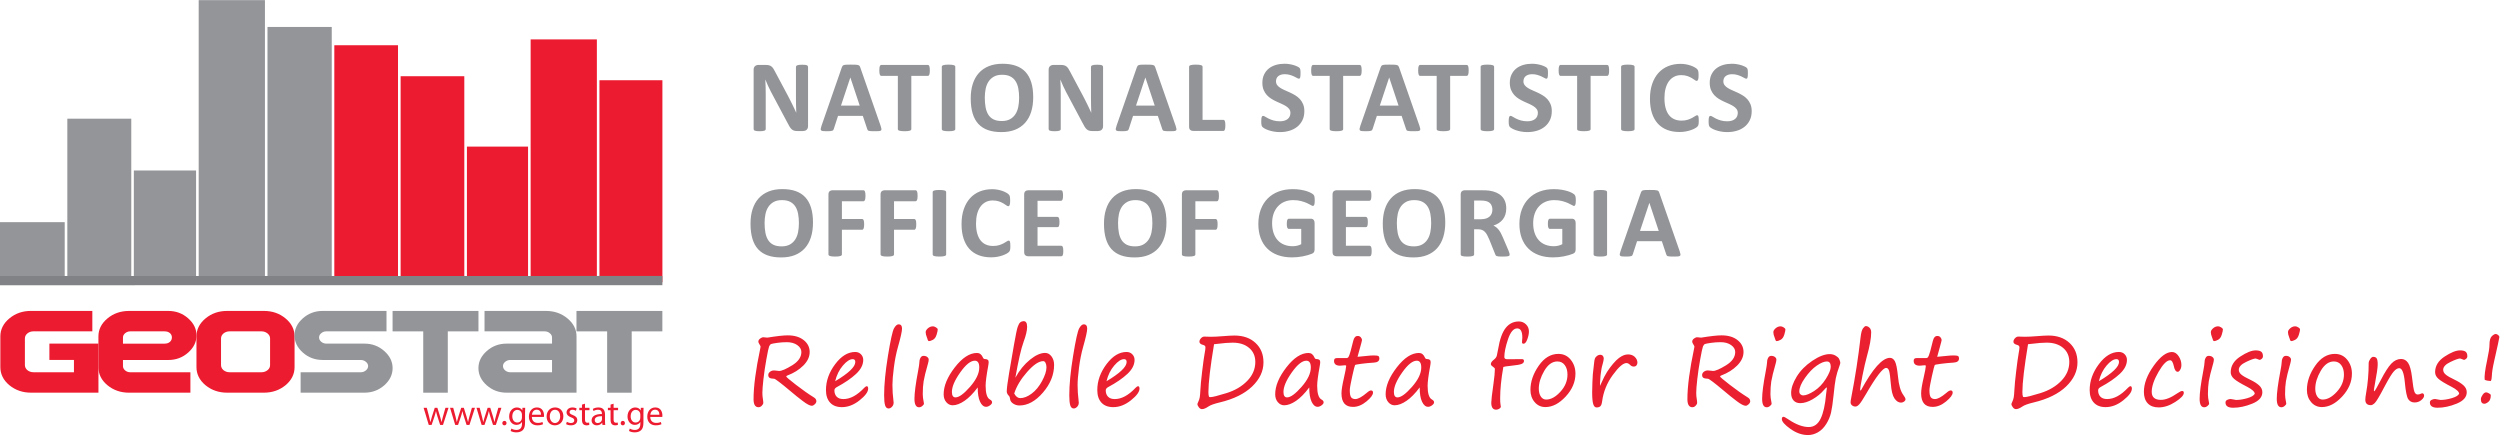 <?xml version="1.0" encoding="UTF-8" standalone="no"?>
<!-- Created with Inkscape (http://www.inkscape.org/) -->

<svg
   xmlns:dc="http://purl.org/dc/elements/1.1/"
   xmlns:cc="http://creativecommons.org/ns#"
   xmlns:rdf="http://www.w3.org/1999/02/22-rdf-syntax-ns#"
   xmlns:svg="http://www.w3.org/2000/svg"
   xmlns="http://www.w3.org/2000/svg"
   xmlns:sodipodi="http://sodipodi.sourceforge.net/DTD/sodipodi-0.dtd"
   xmlns:inkscape="http://www.inkscape.org/namespaces/inkscape"
   version="1.1"
   id="svg190"
   xml:space="preserve"
   width="478.58"
   height="83.285"
   viewBox="0 0 478.58 83.285"
   sodipodi:docname="logo svgistvis.svg"
   inkscape:version="0.92.4 (5da689c313, 2019-01-14)"><defs
     id="defs194"><clipPath
       clipPathUnits="userSpaceOnUse"
       id="clipPath206"><path
         d="M 0,0 H 360.464 V 63 H 0 Z"
         id="path204"
         inkscape:connector-curvature="0" /></clipPath><clipPath
       clipPathUnits="userSpaceOnUse"
       id="clipPath326"><path
         d="M 0,0 H 360.464 V 63 H 0 Z"
         id="path324"
         inkscape:connector-curvature="0" /></clipPath></defs><sodipodi:namedview
     pagecolor="#ffffff"
     bordercolor="#666666"
     borderopacity="1"
     objecttolerance="10"
     gridtolerance="10"
     guidetolerance="10"
     inkscape:pageopacity="0"
     inkscape:pageshadow="2"
     inkscape:window-width="1920"
     inkscape:window-height="1017"
     id="namedview192"
     showgrid="false"
     inkscape:zoom="2.592888"
     inkscape:cx="189.37197"
     inkscape:cy="71.78649"
     inkscape:window-x="-8"
     inkscape:window-y="-8"
     inkscape:window-maximized="1"
     inkscape:current-layer="g198" /><g
     id="g198"
     inkscape:groupmode="layer"
     inkscape:label="logo svgistvis"
     transform="matrix(1.333,0,0,-1.333,-2.038,83.285)"><g
       id="g320"><g
         id="g322"
         clip-path="url(#clipPath326)"><g
           id="g328"
           transform="translate(118.001,32.661)"><path
             d="m 0,0 c -0.188,0.603 -0.466,1.102 -0.835,1.498 -0.369,0.395 -0.828,0.688 -1.377,0.879 -0.549,0.19 -1.183,0.285 -1.901,0.285 -0.752,0 -1.412,-0.114 -1.981,-0.344 C -6.663,2.089 -7.14,1.759 -7.526,1.329 -7.911,0.9 -8.202,0.378 -8.397,-0.234 -8.593,-0.847 -8.69,-1.537 -8.69,-2.303 c 0,-0.835 0.091,-1.558 0.274,-2.168 0.184,-0.611 0.458,-1.114 0.824,-1.509 0.367,-0.396 0.824,-0.69 1.374,-0.883 0.549,-0.193 1.192,-0.289 1.93,-0.289 0.747,0 1.405,0.113 1.974,0.34 0.568,0.228 1.046,0.557 1.431,0.989 0.386,0.432 0.677,0.958 0.872,1.579 0.195,0.62 0.293,1.323 0.293,2.109 C 0.282,-1.315 0.188,-0.603 0,0 m -1.86,-3.523 c -0.081,-0.403 -0.219,-0.756 -0.414,-1.058 -0.196,-0.303 -0.452,-0.542 -0.769,-0.718 -0.318,-0.176 -0.713,-0.264 -1.187,-0.264 -0.473,0 -0.867,0.077 -1.179,0.231 -0.312,0.154 -0.561,0.377 -0.747,0.67 -0.186,0.293 -0.317,0.646 -0.396,1.058 -0.078,0.413 -0.117,0.878 -0.117,1.396 0,0.444 0.041,0.865 0.121,1.263 0.081,0.398 0.219,0.746 0.414,1.044 0.195,0.298 0.452,0.536 0.769,0.714 0.317,0.178 0.713,0.267 1.187,0.267 0.468,0 0.859,-0.079 1.171,-0.238 0.313,-0.158 0.563,-0.383 0.751,-0.674 0.188,-0.29 0.321,-0.639 0.399,-1.047 0.078,-0.408 0.117,-0.861 0.117,-1.359 0,-0.454 -0.04,-0.882 -0.12,-1.285 M 7.8,2.076 C 7.787,2.179 7.768,2.261 7.741,2.322 7.714,2.383 7.684,2.427 7.65,2.454 7.615,2.48 7.576,2.494 7.532,2.494 H 3.072 C 2.911,2.494 2.775,2.446 2.665,2.351 2.556,2.256 2.501,2.101 2.501,1.886 v -8.591 c 0,-0.054 0.015,-0.1 0.047,-0.139 0.032,-0.04 0.084,-0.073 0.158,-0.099 0.073,-0.027 0.172,-0.048 0.296,-0.063 0.125,-0.014 0.28,-0.022 0.465,-0.022 0.191,0 0.347,0.008 0.469,0.022 0.122,0.015 0.221,0.036 0.297,0.063 0.075,0.026 0.128,0.059 0.157,0.099 0.03,0.039 0.044,0.085 0.044,0.139 v 3.53 h 2.908 c 0.044,0 0.083,0.013 0.117,0.04 0.034,0.027 0.065,0.072 0.092,0.136 0.026,0.063 0.046,0.144 0.058,0.241 0.012,0.098 0.019,0.22 0.019,0.367 0,0.146 -0.007,0.268 -0.019,0.366 -0.012,0.097 -0.032,0.176 -0.058,0.234 -0.027,0.059 -0.058,0.1 -0.092,0.125 C 7.425,-1.642 7.386,-1.63 7.342,-1.63 H 4.434 v 2.549 h 3.098 c 0.044,0 0.083,0.015 0.118,0.044 0.034,0.029 0.064,0.073 0.091,0.132 0.027,0.059 0.046,0.138 0.059,0.238 0.012,0.1 0.018,0.223 0.018,0.37 0,0.146 -0.006,0.271 -0.018,0.373 m 7.484,0 C 15.272,2.179 15.253,2.261 15.226,2.322 15.199,2.383 15.168,2.427 15.134,2.454 15.1,2.48 15.061,2.494 15.017,2.494 h -4.46 C 10.396,2.494 10.26,2.446 10.15,2.351 10.04,2.256 9.985,2.101 9.985,1.886 v -8.591 c 0,-0.054 0.016,-0.1 0.048,-0.139 0.032,-0.04 0.084,-0.073 0.157,-0.099 0.074,-0.027 0.173,-0.048 0.297,-0.063 0.125,-0.014 0.28,-0.022 0.465,-0.022 0.191,0 0.347,0.008 0.469,0.022 0.122,0.015 0.221,0.036 0.297,0.063 0.075,0.026 0.128,0.059 0.157,0.099 0.029,0.039 0.044,0.085 0.044,0.139 v 3.53 h 2.908 c 0.044,0 0.083,0.013 0.117,0.04 0.034,0.027 0.065,0.072 0.091,0.136 0.027,0.063 0.047,0.144 0.059,0.241 0.012,0.098 0.018,0.22 0.018,0.367 0,0.146 -0.006,0.268 -0.018,0.366 -0.012,0.097 -0.032,0.176 -0.059,0.234 -0.026,0.059 -0.057,0.1 -0.091,0.125 -0.034,0.024 -0.073,0.036 -0.117,0.036 h -2.908 v 2.549 h 3.098 c 0.044,0 0.083,0.015 0.117,0.044 0.034,0.029 0.065,0.073 0.092,0.132 0.027,0.059 0.046,0.138 0.058,0.238 0.013,0.1 0.019,0.223 0.019,0.37 0,0.146 -0.006,0.271 -0.019,0.373 m 4.12,0.154 c 0,0.049 -0.016,0.093 -0.048,0.132 -0.032,0.039 -0.084,0.071 -0.157,0.095 -0.074,0.025 -0.171,0.044 -0.293,0.059 -0.122,0.015 -0.279,0.022 -0.469,0.022 -0.186,0 -0.339,-0.007 -0.461,-0.022 C 17.853,2.501 17.755,2.482 17.679,2.457 17.603,2.433 17.549,2.401 17.518,2.362 17.486,2.323 17.47,2.279 17.47,2.23 v -8.95 c 0,-0.049 0.016,-0.093 0.048,-0.132 0.031,-0.039 0.084,-0.071 0.157,-0.095 0.073,-0.025 0.172,-0.044 0.297,-0.059 0.124,-0.014 0.279,-0.022 0.465,-0.022 0.19,0 0.347,0.008 0.469,0.022 0.122,0.015 0.219,0.034 0.293,0.059 0.073,0.024 0.125,0.056 0.157,0.095 0.032,0.039 0.048,0.083 0.048,0.132 z m 9.206,-7.357 c -0.01,0.105 -0.025,0.187 -0.044,0.245 -0.02,0.059 -0.044,0.098 -0.073,0.118 -0.03,0.019 -0.069,0.029 -0.118,0.029 -0.063,0 -0.152,-0.039 -0.267,-0.117 -0.115,-0.078 -0.261,-0.166 -0.439,-0.264 -0.179,-0.098 -0.392,-0.187 -0.641,-0.267 -0.249,-0.081 -0.545,-0.121 -0.887,-0.121 -0.376,0 -0.714,0.065 -1.014,0.194 -0.3,0.129 -0.557,0.326 -0.769,0.59 -0.212,0.263 -0.376,0.599 -0.491,1.007 -0.114,0.407 -0.172,0.89 -0.172,1.446 0,0.508 0.054,0.964 0.161,1.37 0.108,0.405 0.265,0.751 0.473,1.036 0.207,0.286 0.459,0.506 0.754,0.659 0.295,0.154 0.631,0.231 1.007,0.231 0.342,0 0.636,-0.043 0.883,-0.128 0.246,-0.086 0.459,-0.181 0.637,-0.286 0.178,-0.105 0.323,-0.2 0.436,-0.285 0.112,-0.086 0.205,-0.129 0.278,-0.129 0.044,0 0.083,0.015 0.117,0.044 0.034,0.03 0.064,0.076 0.088,0.14 0.025,0.063 0.042,0.146 0.051,0.249 0.01,0.102 0.015,0.227 0.015,0.373 0,0.137 -0.004,0.252 -0.011,0.344 -0.007,0.093 -0.018,0.174 -0.033,0.242 -0.015,0.068 -0.034,0.125 -0.058,0.168 -0.025,0.044 -0.07,0.099 -0.136,0.165 -0.066,0.066 -0.182,0.146 -0.348,0.238 -0.166,0.093 -0.353,0.175 -0.56,0.246 -0.208,0.07 -0.434,0.128 -0.678,0.172 -0.244,0.044 -0.498,0.066 -0.761,0.066 -0.65,0 -1.244,-0.11 -1.784,-0.33 -0.539,-0.22 -1.002,-0.542 -1.388,-0.967 -0.386,-0.424 -0.686,-0.949 -0.901,-1.574 -0.215,-0.625 -0.322,-1.341 -0.322,-2.146 0,-0.791 0.098,-1.485 0.293,-2.08 0.195,-0.596 0.476,-1.093 0.842,-1.491 0.367,-0.398 0.811,-0.697 1.333,-0.897 0.523,-0.2 1.109,-0.3 1.758,-0.3 0.332,0 0.641,0.026 0.927,0.08 0.285,0.054 0.539,0.121 0.761,0.202 0.223,0.08 0.411,0.164 0.564,0.252 0.154,0.088 0.258,0.16 0.312,0.216 0.053,0.056 0.092,0.106 0.117,0.15 0.024,0.044 0.044,0.097 0.058,0.158 0.015,0.061 0.026,0.134 0.033,0.22 0.008,0.085 0.011,0.189 0.011,0.311 0,0.176 -0.005,0.316 -0.014,0.421 m 7.598,-0.747 c -0.012,0.095 -0.031,0.172 -0.055,0.231 -0.024,0.058 -0.055,0.101 -0.091,0.128 -0.037,0.027 -0.077,0.04 -0.121,0.04 h -3.413 v 2.673 h 2.863 c 0.044,0 0.085,0.013 0.121,0.037 0.037,0.024 0.067,0.065 0.092,0.121 0.024,0.056 0.042,0.131 0.055,0.223 0.012,0.093 0.018,0.21 0.018,0.352 0,0.137 -0.006,0.253 -0.018,0.348 -0.013,0.095 -0.031,0.171 -0.055,0.227 -0.025,0.056 -0.055,0.097 -0.092,0.124 -0.036,0.027 -0.077,0.041 -0.121,0.041 h -2.863 v 2.314 h 3.383 c 0.044,0 0.083,0.014 0.118,0.04 0.034,0.027 0.063,0.07 0.087,0.129 0.025,0.058 0.043,0.135 0.055,0.23 0.013,0.095 0.019,0.211 0.019,0.348 0,0.147 -0.006,0.268 -0.019,0.363 -0.012,0.095 -0.03,0.173 -0.055,0.234 -0.024,0.061 -0.053,0.104 -0.087,0.128 -0.035,0.025 -0.074,0.037 -0.118,0.037 H 31.18 c -0.161,0 -0.297,-0.048 -0.407,-0.143 -0.109,-0.095 -0.164,-0.25 -0.164,-0.465 v -8.262 c 0,-0.215 0.055,-0.37 0.164,-0.465 0.11,-0.095 0.246,-0.143 0.407,-0.143 h 4.761 c 0.044,0 0.084,0.014 0.121,0.041 0.036,0.026 0.067,0.069 0.091,0.128 0.024,0.058 0.043,0.135 0.055,0.231 0.012,0.095 0.018,0.213 0.018,0.355 0,0.141 -0.006,0.26 -0.018,0.355 M 50.76,0 c -0.188,0.603 -0.466,1.102 -0.835,1.498 -0.369,0.395 -0.828,0.688 -1.377,0.879 -0.549,0.19 -1.183,0.285 -1.9,0.285 -0.752,0 -1.413,-0.114 -1.982,-0.344 C 44.097,2.089 43.62,1.759 43.234,1.329 42.849,0.9 42.558,0.378 42.363,-0.234 42.167,-0.847 42.07,-1.537 42.07,-2.303 c 0,-0.835 0.091,-1.558 0.275,-2.168 0.183,-0.611 0.457,-1.114 0.824,-1.509 0.366,-0.396 0.823,-0.69 1.373,-0.883 0.549,-0.193 1.192,-0.289 1.93,-0.289 0.747,0 1.405,0.113 1.974,0.34 0.568,0.228 1.046,0.557 1.431,0.989 0.386,0.432 0.677,0.958 0.872,1.579 0.195,0.62 0.293,1.323 0.293,2.109 0,0.82 -0.094,1.532 -0.282,2.135 M 48.9,-3.523 c -0.081,-0.403 -0.219,-0.756 -0.414,-1.058 -0.195,-0.303 -0.452,-0.542 -0.769,-0.718 -0.318,-0.176 -0.713,-0.264 -1.187,-0.264 -0.473,0 -0.866,0.077 -1.179,0.231 -0.312,0.154 -0.561,0.377 -0.747,0.67 -0.186,0.293 -0.317,0.646 -0.395,1.058 -0.079,0.413 -0.118,0.878 -0.118,1.396 0,0.444 0.041,0.865 0.121,1.263 0.081,0.398 0.219,0.746 0.414,1.044 0.195,0.298 0.452,0.536 0.769,0.714 0.317,0.178 0.713,0.267 1.187,0.267 0.468,0 0.859,-0.079 1.171,-0.238 0.313,-0.158 0.563,-0.383 0.751,-0.674 0.188,-0.29 0.321,-0.639 0.399,-1.047 0.078,-0.408 0.118,-0.861 0.118,-1.359 0,-0.454 -0.041,-0.882 -0.121,-1.285 m 9.66,5.599 c -0.012,0.103 -0.032,0.185 -0.059,0.246 -0.027,0.061 -0.057,0.105 -0.091,0.132 -0.035,0.026 -0.074,0.04 -0.118,0.04 h -4.46 c -0.161,0 -0.297,-0.048 -0.407,-0.143 -0.109,-0.095 -0.164,-0.25 -0.164,-0.465 v -8.591 c 0,-0.054 0.015,-0.1 0.047,-0.139 0.032,-0.04 0.085,-0.073 0.158,-0.099 0.073,-0.027 0.172,-0.048 0.296,-0.063 0.125,-0.014 0.28,-0.022 0.465,-0.022 0.191,0 0.347,0.008 0.469,0.022 0.122,0.015 0.221,0.036 0.297,0.063 0.076,0.026 0.128,0.059 0.157,0.099 0.03,0.039 0.044,0.085 0.044,0.139 v 3.53 h 2.908 c 0.044,0 0.083,0.013 0.117,0.04 0.034,0.027 0.065,0.072 0.092,0.136 0.027,0.063 0.046,0.144 0.058,0.241 0.012,0.098 0.019,0.22 0.019,0.367 0,0.146 -0.007,0.268 -0.019,0.366 -0.012,0.097 -0.031,0.176 -0.058,0.234 -0.027,0.059 -0.058,0.1 -0.092,0.125 -0.034,0.024 -0.073,0.036 -0.117,0.036 h -2.908 v 2.549 h 3.098 c 0.044,0 0.083,0.015 0.118,0.044 0.034,0.029 0.064,0.073 0.091,0.132 0.027,0.059 0.047,0.138 0.059,0.238 0.012,0.1 0.018,0.223 0.018,0.37 0,0.146 -0.006,0.271 -0.018,0.373 M 72.295,1.575 C 72.266,1.699 72.218,1.796 72.152,1.864 72.086,1.932 71.97,2.013 71.804,2.106 71.638,2.198 71.43,2.285 71.178,2.366 70.927,2.446 70.633,2.515 70.296,2.571 69.959,2.627 69.585,2.655 69.175,2.655 68.428,2.655 67.75,2.54 67.143,2.311 66.535,2.081 66.016,1.75 65.586,1.318 65.156,0.886 64.824,0.361 64.59,-0.256 c -0.234,-0.618 -0.351,-1.315 -0.351,-2.091 0,-0.752 0.109,-1.425 0.329,-2.018 0.22,-0.593 0.537,-1.096 0.952,-1.509 0.415,-0.413 0.922,-0.728 1.52,-0.945 0.598,-0.217 1.276,-0.326 2.033,-0.326 0.258,0 0.516,0.012 0.772,0.037 0.257,0.024 0.51,0.061 0.762,0.11 0.251,0.048 0.494,0.107 0.729,0.175 0.234,0.069 0.431,0.135 0.589,0.198 0.159,0.064 0.264,0.15 0.315,0.26 0.052,0.11 0.077,0.238 0.077,0.385 v 3.772 c 0,0.097 -0.012,0.184 -0.036,0.26 -0.025,0.075 -0.06,0.14 -0.107,0.194 -0.046,0.054 -0.1,0.094 -0.161,0.121 -0.061,0.026 -0.131,0.04 -0.209,0.04 h -3.2 c -0.044,0 -0.083,-0.014 -0.117,-0.04 -0.035,-0.027 -0.064,-0.069 -0.088,-0.125 -0.025,-0.056 -0.043,-0.131 -0.055,-0.223 -0.012,-0.093 -0.019,-0.208 -0.019,-0.344 0,-0.264 0.025,-0.451 0.074,-0.561 0.048,-0.11 0.117,-0.165 0.205,-0.165 h 1.794 v -2.197 c -0.181,-0.098 -0.376,-0.171 -0.586,-0.22 -0.21,-0.048 -0.422,-0.073 -0.637,-0.073 -0.439,0 -0.841,0.071 -1.205,0.213 -0.364,0.141 -0.675,0.351 -0.934,0.63 -0.258,0.278 -0.46,0.623 -0.604,1.036 -0.144,0.412 -0.216,0.89 -0.216,1.432 0,0.493 0.071,0.943 0.212,1.351 0.142,0.408 0.345,0.757 0.608,1.047 0.264,0.291 0.581,0.516 0.953,0.674 0.371,0.159 0.786,0.238 1.245,0.238 0.429,0 0.806,-0.044 1.131,-0.132 0.325,-0.087 0.604,-0.183 0.839,-0.285 0.234,-0.103 0.422,-0.198 0.564,-0.286 0.141,-0.088 0.244,-0.132 0.307,-0.132 0.044,0 0.082,0.012 0.114,0.037 0.032,0.024 0.059,0.067 0.081,0.128 0.022,0.061 0.039,0.143 0.051,0.246 0.012,0.102 0.018,0.224 0.018,0.366 0,0.244 -0.015,0.428 -0.044,0.553 m 8.199,-7.449 c -0.012,0.095 -0.031,0.172 -0.055,0.231 -0.024,0.058 -0.055,0.101 -0.091,0.128 -0.037,0.027 -0.077,0.04 -0.121,0.04 h -3.413 v 2.673 h 2.863 c 0.044,0 0.085,0.013 0.121,0.037 0.037,0.024 0.067,0.065 0.092,0.121 0.024,0.056 0.042,0.131 0.055,0.223 0.012,0.093 0.018,0.21 0.018,0.352 0,0.137 -0.006,0.253 -0.018,0.348 -0.013,0.095 -0.031,0.171 -0.055,0.227 -0.025,0.056 -0.055,0.097 -0.092,0.124 -0.036,0.027 -0.077,0.041 -0.121,0.041 h -2.863 v 2.314 h 3.383 c 0.044,0 0.083,0.014 0.118,0.04 0.034,0.027 0.063,0.07 0.087,0.129 0.025,0.058 0.043,0.135 0.055,0.23 0.013,0.095 0.019,0.211 0.019,0.348 C 80.476,1.879 80.47,2 80.457,2.095 80.445,2.19 80.427,2.268 80.402,2.329 80.378,2.39 80.349,2.433 80.315,2.457 80.28,2.482 80.241,2.494 80.197,2.494 H 75.466 C 75.305,2.494 75.169,2.446 75.059,2.351 74.95,2.256 74.895,2.101 74.895,1.886 v -8.262 c 0,-0.215 0.055,-0.37 0.164,-0.465 0.11,-0.095 0.246,-0.143 0.407,-0.143 h 4.761 c 0.044,0 0.084,0.014 0.121,0.041 0.036,0.026 0.067,0.069 0.091,0.128 0.024,0.058 0.043,0.135 0.055,0.231 0.012,0.095 0.018,0.213 0.018,0.355 0,0.141 -0.006,0.26 -0.018,0.355 M 90.799,0 c -0.188,0.603 -0.467,1.102 -0.835,1.498 -0.369,0.395 -0.828,0.688 -1.377,0.879 -0.55,0.19 -1.183,0.285 -1.901,0.285 -0.752,0 -1.412,-0.114 -1.981,-0.344 C 84.136,2.089 83.659,1.759 83.273,1.329 82.887,0.9 82.597,0.378 82.401,-0.234 c -0.195,-0.613 -0.293,-1.303 -0.293,-2.069 0,-0.835 0.092,-1.558 0.275,-2.168 0.183,-0.611 0.458,-1.114 0.824,-1.509 0.366,-0.396 0.824,-0.69 1.373,-0.883 0.55,-0.193 1.193,-0.289 1.93,-0.289 0.747,0 1.405,0.113 1.974,0.34 0.569,0.228 1.046,0.557 1.432,0.989 0.386,0.432 0.676,0.958 0.872,1.579 0.195,0.62 0.293,1.323 0.293,2.109 0,0.82 -0.094,1.532 -0.282,2.135 m -1.861,-3.523 c -0.08,-0.403 -0.218,-0.756 -0.414,-1.058 -0.195,-0.303 -0.451,-0.542 -0.769,-0.718 -0.317,-0.176 -0.713,-0.264 -1.186,-0.264 -0.474,0 -0.867,0.077 -1.179,0.231 -0.313,0.154 -0.562,0.377 -0.747,0.67 -0.186,0.293 -0.318,0.646 -0.396,1.058 -0.078,0.413 -0.117,0.878 -0.117,1.396 0,0.444 0.04,0.865 0.121,1.263 0.08,0.398 0.218,0.746 0.414,1.044 0.195,0.298 0.451,0.536 0.769,0.714 0.317,0.178 0.712,0.267 1.186,0.267 0.469,0 0.859,-0.079 1.172,-0.238 0.312,-0.158 0.563,-0.383 0.751,-0.674 0.188,-0.29 0.321,-0.639 0.399,-1.047 0.078,-0.408 0.117,-0.861 0.117,-1.359 0,-0.454 -0.04,-0.882 -0.121,-1.285 m 11.356,-3.01 c -0.025,0.085 -0.073,0.221 -0.147,0.406 l -0.798,1.868 c -0.093,0.224 -0.188,0.426 -0.286,0.604 -0.097,0.178 -0.201,0.337 -0.311,0.476 -0.11,0.139 -0.227,0.258 -0.351,0.356 -0.125,0.097 -0.258,0.18 -0.4,0.249 0.293,0.092 0.555,0.214 0.784,0.366 0.23,0.151 0.422,0.329 0.579,0.534 0.156,0.205 0.274,0.439 0.355,0.7 0.081,0.261 0.121,0.55 0.121,0.868 0,0.376 -0.056,0.709 -0.169,1 -0.112,0.29 -0.274,0.542 -0.487,0.754 -0.212,0.212 -0.471,0.384 -0.776,0.516 -0.305,0.132 -0.648,0.225 -1.029,0.279 -0.132,0.014 -0.278,0.026 -0.44,0.036 -0.161,0.01 -0.366,0.015 -0.615,0.015 h -2.453 c -0.162,0 -0.297,-0.048 -0.407,-0.143 -0.11,-0.095 -0.165,-0.25 -0.165,-0.465 V -6.72 c 0,-0.049 0.015,-0.093 0.044,-0.132 0.03,-0.039 0.081,-0.071 0.154,-0.095 0.073,-0.025 0.172,-0.044 0.297,-0.059 0.124,-0.014 0.279,-0.022 0.465,-0.022 0.19,0 0.346,0.008 0.468,0.022 0.122,0.015 0.22,0.034 0.293,0.059 0.074,0.024 0.126,0.056 0.158,0.095 0.032,0.039 0.048,0.083 0.048,0.132 v 3.611 h 0.6 c 0.205,0 0.386,-0.032 0.542,-0.095 0.156,-0.064 0.294,-0.158 0.414,-0.282 0.12,-0.125 0.228,-0.28 0.326,-0.465 0.097,-0.186 0.198,-0.398 0.3,-0.638 l 0.85,-2.116 c 0.019,-0.059 0.044,-0.109 0.073,-0.15 0.029,-0.042 0.079,-0.076 0.15,-0.103 0.071,-0.027 0.167,-0.045 0.289,-0.055 0.122,-0.01 0.286,-0.015 0.491,-0.015 0.244,0 0.437,0.005 0.579,0.015 0.141,0.01 0.249,0.027 0.322,0.051 0.073,0.025 0.12,0.055 0.139,0.092 0.02,0.037 0.03,0.082 0.03,0.135 0,0.049 -0.013,0.116 -0.037,0.202 m -2.549,5.672 C 97.677,-1.027 97.574,-1.169 97.437,-1.289 97.301,-1.409 97.13,-1.501 96.925,-1.567 96.72,-1.633 96.48,-1.666 96.207,-1.666 h -0.981 v 2.688 h 0.864 c 0.22,0 0.392,-0.008 0.516,-0.022 0.125,-0.015 0.236,-0.034 0.333,-0.059 0.323,-0.088 0.555,-0.239 0.696,-0.454 0.142,-0.215 0.213,-0.479 0.213,-0.791 0,-0.205 -0.035,-0.391 -0.103,-0.557 m 12.04,2.436 c -0.029,0.124 -0.076,0.221 -0.142,0.289 -0.066,0.068 -0.182,0.149 -0.348,0.242 -0.166,0.092 -0.375,0.179 -0.626,0.26 -0.252,0.08 -0.546,0.149 -0.883,0.205 -0.337,0.056 -0.71,0.084 -1.121,0.084 -0.747,0 -1.424,-0.115 -2.032,-0.344 -0.608,-0.23 -1.127,-0.561 -1.556,-0.993 -0.43,-0.432 -0.762,-0.957 -0.997,-1.574 -0.234,-0.618 -0.351,-1.315 -0.351,-2.091 0,-0.752 0.11,-1.425 0.329,-2.018 0.22,-0.593 0.538,-1.096 0.953,-1.509 0.415,-0.413 0.921,-0.728 1.519,-0.945 0.598,-0.217 1.276,-0.326 2.033,-0.326 0.259,0 0.516,0.012 0.773,0.037 0.256,0.024 0.51,0.061 0.761,0.11 0.252,0.048 0.495,0.107 0.729,0.175 0.234,0.069 0.431,0.135 0.59,0.198 0.158,0.064 0.263,0.15 0.315,0.26 0.051,0.11 0.076,0.238 0.076,0.385 v 3.772 c 0,0.097 -0.012,0.184 -0.036,0.26 -0.025,0.075 -0.06,0.14 -0.106,0.194 -0.047,0.054 -0.1,0.094 -0.161,0.121 -0.062,0.026 -0.131,0.04 -0.209,0.04 h -3.201 c -0.044,0 -0.083,-0.014 -0.117,-0.04 -0.034,-0.027 -0.064,-0.069 -0.088,-0.125 -0.024,-0.056 -0.043,-0.131 -0.055,-0.223 -0.012,-0.093 -0.018,-0.208 -0.018,-0.344 0,-0.264 0.024,-0.451 0.073,-0.561 0.049,-0.11 0.117,-0.165 0.205,-0.165 h 1.795 v -2.197 c -0.181,-0.098 -0.377,-0.171 -0.586,-0.22 -0.21,-0.048 -0.423,-0.073 -0.638,-0.073 -0.439,0 -0.841,0.071 -1.204,0.213 -0.364,0.141 -0.676,0.351 -0.934,0.63 -0.259,0.278 -0.461,0.623 -0.605,1.036 -0.144,0.412 -0.216,0.89 -0.216,1.432 0,0.493 0.071,0.943 0.213,1.351 0.141,0.408 0.344,0.757 0.608,1.047 0.263,0.291 0.581,0.516 0.952,0.674 0.371,0.159 0.786,0.238 1.245,0.238 0.43,0 0.807,-0.044 1.132,-0.132 0.324,-0.087 0.604,-0.183 0.838,-0.285 0.235,-0.103 0.422,-0.198 0.564,-0.286 0.142,-0.088 0.244,-0.132 0.308,-0.132 0.044,0 0.081,0.012 0.113,0.037 0.032,0.024 0.059,0.067 0.081,0.128 0.022,0.061 0.039,0.143 0.051,0.246 0.012,0.102 0.018,0.224 0.018,0.366 0,0.244 -0.014,0.428 -0.044,0.553 m 4.534,0.655 c 0,0.049 -0.016,0.093 -0.048,0.132 -0.032,0.039 -0.084,0.071 -0.157,0.095 -0.074,0.025 -0.171,0.044 -0.293,0.059 -0.123,0.015 -0.279,0.022 -0.469,0.022 -0.186,0 -0.34,-0.007 -0.462,-0.022 -0.122,-0.015 -0.221,-0.034 -0.296,-0.059 -0.076,-0.024 -0.13,-0.056 -0.161,-0.095 -0.032,-0.039 -0.048,-0.083 -0.048,-0.132 v -8.95 c 0,-0.049 0.016,-0.093 0.048,-0.132 0.031,-0.039 0.084,-0.071 0.157,-0.095 0.073,-0.025 0.172,-0.044 0.297,-0.059 0.124,-0.014 0.279,-0.022 0.465,-0.022 0.19,0 0.346,0.008 0.469,0.022 0.122,0.015 0.219,0.034 0.293,0.059 0.073,0.024 0.125,0.056 0.157,0.095 0.032,0.039 0.048,0.083 0.048,0.132 z m 7.499,-0.095 c -0.029,0.093 -0.065,0.166 -0.106,0.22 -0.042,0.053 -0.11,0.094 -0.205,0.121 -0.095,0.026 -0.229,0.044 -0.399,0.051 -0.171,0.007 -0.401,0.011 -0.689,0.011 -0.249,0 -0.449,-0.004 -0.6,-0.011 -0.152,-0.007 -0.27,-0.025 -0.356,-0.051 -0.085,-0.027 -0.147,-0.066 -0.186,-0.118 -0.04,-0.051 -0.074,-0.118 -0.103,-0.201 l -2.922,-8.408 c -0.059,-0.171 -0.096,-0.308 -0.11,-0.41 -0.015,-0.103 0.002,-0.182 0.051,-0.238 0.049,-0.057 0.137,-0.092 0.264,-0.107 0.127,-0.014 0.302,-0.022 0.527,-0.022 0.21,0 0.38,0.005 0.509,0.015 0.129,0.01 0.23,0.028 0.3,0.055 0.071,0.027 0.122,0.063 0.154,0.11 0.032,0.046 0.058,0.104 0.077,0.172 l 0.601,1.853 h 3.559 l 0.637,-1.904 c 0.02,-0.064 0.044,-0.115 0.074,-0.154 0.029,-0.039 0.08,-0.07 0.153,-0.092 0.074,-0.022 0.18,-0.036 0.319,-0.044 0.139,-0.007 0.333,-0.011 0.582,-0.011 0.24,0 0.428,0.007 0.564,0.019 0.137,0.012 0.232,0.044 0.286,0.095 0.054,0.051 0.073,0.128 0.059,0.231 -0.015,0.102 -0.052,0.241 -0.11,0.417 z m -0.081,-5.479 h -2.688 l 1.341,4.029 h 0.007 z"
             style="fill:#929497;fill-opacity:1;fill-rule:nonzero;stroke:none"
             id="path330"
             inkscape:connector-curvature="0" /></g><g
           id="g332"
           transform="translate(117.572,52.869)"><path
             d="m 0,0 c 0,0.049 -0.012,0.093 -0.037,0.132 -0.024,0.039 -0.067,0.073 -0.128,0.102 -0.061,0.03 -0.148,0.05 -0.26,0.063 -0.112,0.012 -0.251,0.018 -0.417,0.018 -0.176,0 -0.32,-0.006 -0.432,-0.018 C -1.387,0.284 -1.477,0.264 -1.545,0.234 -1.614,0.205 -1.663,0.171 -1.692,0.132 -1.721,0.093 -1.736,0.049 -1.736,0 v -4.446 c 0,-0.337 0.004,-0.691 0.011,-1.062 0.007,-0.371 0.018,-0.727 0.033,-1.069 h -0.007 c -0.088,0.195 -0.179,0.39 -0.271,0.586 -0.093,0.195 -0.188,0.394 -0.286,0.597 -0.098,0.202 -0.199,0.405 -0.304,0.608 -0.105,0.202 -0.211,0.409 -0.318,0.619 l -1.846,3.464 c -0.093,0.19 -0.183,0.35 -0.271,0.48 -0.088,0.129 -0.182,0.23 -0.282,0.304 -0.1,0.073 -0.214,0.125 -0.341,0.157 -0.127,0.032 -0.283,0.048 -0.468,0.048 h -1.033 c -0.195,0 -0.36,-0.058 -0.495,-0.172 -0.134,-0.115 -0.201,-0.287 -0.201,-0.517 v -8.518 c 0,-0.049 0.012,-0.093 0.037,-0.132 0.024,-0.039 0.068,-0.072 0.132,-0.099 0.063,-0.026 0.151,-0.047 0.263,-0.062 0.112,-0.015 0.254,-0.022 0.425,-0.022 0.176,0 0.32,0.007 0.432,0.022 0.112,0.015 0.202,0.036 0.267,0.062 0.066,0.027 0.113,0.06 0.14,0.099 0.026,0.039 0.04,0.083 0.04,0.132 v 4.959 c 0,0.371 -0.005,0.731 -0.015,1.08 -0.01,0.349 -0.024,0.699 -0.044,1.051 h 0.015 c 0.112,-0.288 0.239,-0.585 0.381,-0.89 0.141,-0.305 0.281,-0.59 0.417,-0.853 l 2.359,-4.431 c 0.122,-0.245 0.232,-0.443 0.329,-0.597 0.098,-0.154 0.199,-0.276 0.304,-0.367 0.105,-0.09 0.22,-0.152 0.344,-0.186 0.125,-0.034 0.273,-0.052 0.444,-0.052 h 0.82 c 0.093,0 0.184,0.014 0.275,0.041 0.09,0.027 0.168,0.069 0.234,0.128 0.066,0.059 0.118,0.132 0.157,0.22 C -0.02,-8.73 0,-8.63 0,-8.518 Z M 7.499,-0.073 C 7.47,0.019 7.435,0.093 7.393,0.146 7.352,0.2 7.283,0.24 7.188,0.267 7.093,0.294 6.96,0.311 6.789,0.319 6.618,0.326 6.389,0.33 6.1,0.33 5.851,0.33 5.651,0.326 5.5,0.319 5.348,0.311 5.23,0.294 5.145,0.267 5.059,0.24 4.997,0.201 4.958,0.15 4.919,0.099 4.885,0.032 4.855,-0.051 L 1.933,-8.459 C 1.874,-8.63 1.838,-8.767 1.823,-8.87 1.809,-8.972 1.826,-9.052 1.874,-9.108 c 0.049,-0.056 0.137,-0.091 0.264,-0.106 0.127,-0.015 0.303,-0.022 0.527,-0.022 0.21,0 0.38,0.005 0.509,0.015 0.13,0.01 0.23,0.028 0.301,0.055 0.07,0.027 0.122,0.063 0.154,0.11 0.031,0.046 0.057,0.103 0.076,0.172 l 0.601,1.853 h 3.56 l 0.637,-1.905 c 0.019,-0.063 0.044,-0.114 0.073,-0.153 0.029,-0.039 0.081,-0.07 0.154,-0.092 0.073,-0.022 0.179,-0.037 0.318,-0.044 0.14,-0.007 0.334,-0.011 0.583,-0.011 0.239,0 0.427,0.006 0.564,0.018 0.136,0.013 0.232,0.044 0.285,0.096 0.054,0.051 0.074,0.128 0.059,0.23 -0.015,0.103 -0.051,0.242 -0.11,0.418 z M 7.419,-5.552 H 4.731 l 1.34,4.029 h 0.008 z m 10.052,5.42 c -0.012,0.103 -0.031,0.184 -0.055,0.246 -0.025,0.061 -0.055,0.104 -0.092,0.131 -0.036,0.027 -0.077,0.041 -0.121,0.041 h -6.679 c -0.049,0 -0.091,-0.014 -0.125,-0.041 -0.034,-0.027 -0.063,-0.07 -0.088,-0.131 -0.024,-0.062 -0.042,-0.143 -0.055,-0.246 -0.012,-0.102 -0.018,-0.227 -0.018,-0.373 0,-0.142 0.006,-0.263 0.018,-0.363 0.013,-0.1 0.031,-0.181 0.055,-0.242 0.025,-0.061 0.054,-0.106 0.088,-0.135 0.034,-0.029 0.076,-0.044 0.125,-0.044 h 2.373 v -7.639 c 0,-0.049 0.016,-0.093 0.047,-0.132 0.032,-0.039 0.085,-0.071 0.158,-0.095 0.073,-0.025 0.172,-0.044 0.296,-0.059 0.125,-0.015 0.28,-0.022 0.466,-0.022 0.185,0 0.34,0.007 0.465,0.022 0.124,0.015 0.223,0.034 0.296,0.059 0.074,0.024 0.126,0.056 0.158,0.095 0.031,0.039 0.047,0.083 0.047,0.132 v 7.639 h 2.373 c 0.044,0 0.085,0.015 0.121,0.044 0.037,0.029 0.067,0.074 0.092,0.135 0.024,0.061 0.043,0.142 0.055,0.242 0.012,0.1 0.018,0.221 0.018,0.363 0,0.146 -0.006,0.271 -0.018,0.373 m 3.672,0.154 c 0,0.049 -0.016,0.093 -0.047,0.132 C 21.064,0.193 21.011,0.225 20.938,0.249 20.865,0.273 20.767,0.293 20.645,0.308 20.523,0.322 20.367,0.33 20.176,0.33 19.991,0.33 19.837,0.322 19.715,0.308 19.593,0.293 19.494,0.273 19.418,0.249 19.343,0.225 19.289,0.193 19.257,0.154 19.225,0.115 19.21,0.071 19.21,0.022 v -8.95 c 0,-0.049 0.015,-0.093 0.047,-0.132 0.032,-0.039 0.085,-0.071 0.158,-0.095 0.073,-0.025 0.172,-0.044 0.296,-0.059 0.125,-0.015 0.28,-0.022 0.465,-0.022 0.191,0 0.347,0.007 0.469,0.022 0.122,0.015 0.22,0.034 0.293,0.059 0.073,0.024 0.126,0.056 0.158,0.095 0.031,0.039 0.047,0.083 0.047,0.132 z m 10.909,-2.23 c -0.188,0.603 -0.466,1.102 -0.835,1.498 -0.369,0.395 -0.828,0.688 -1.377,0.878 -0.549,0.191 -1.183,0.286 -1.9,0.286 -0.752,0 -1.413,-0.115 -1.982,-0.344 -0.569,-0.23 -1.046,-0.559 -1.432,-0.989 -0.385,-0.43 -0.676,-0.951 -0.871,-1.564 -0.195,-0.612 -0.293,-1.302 -0.293,-2.069 0,-0.835 0.091,-1.557 0.275,-2.168 0.183,-0.61 0.457,-1.113 0.824,-1.508 0.366,-0.396 0.824,-0.69 1.373,-0.883 0.549,-0.193 1.192,-0.289 1.93,-0.289 0.747,0 1.405,0.113 1.974,0.34 0.568,0.227 1.046,0.557 1.432,0.989 0.385,0.432 0.676,0.958 0.871,1.578 0.195,0.62 0.293,1.324 0.293,2.11 0,0.82 -0.094,1.532 -0.282,2.135 m -1.86,-3.523 c -0.081,-0.403 -0.219,-0.756 -0.414,-1.059 -0.195,-0.302 -0.452,-0.542 -0.769,-0.717 -0.318,-0.176 -0.713,-0.264 -1.187,-0.264 -0.473,0 -0.866,0.077 -1.179,0.231 -0.312,0.154 -0.561,0.377 -0.747,0.67 -0.186,0.293 -0.317,0.646 -0.395,1.058 -0.079,0.413 -0.118,0.878 -0.118,1.395 0,0.445 0.041,0.866 0.121,1.264 0.081,0.398 0.219,0.746 0.414,1.044 0.195,0.297 0.452,0.535 0.769,0.714 0.317,0.178 0.713,0.267 1.187,0.267 0.468,0 0.859,-0.079 1.172,-0.238 0.312,-0.159 0.562,-0.383 0.75,-0.674 0.188,-0.29 0.321,-0.64 0.399,-1.047 0.078,-0.408 0.118,-0.861 0.118,-1.359 0,-0.454 -0.041,-0.882 -0.121,-1.285 M 42.368,0 c 0,0.049 -0.013,0.093 -0.037,0.132 -0.024,0.039 -0.067,0.073 -0.128,0.102 -0.061,0.03 -0.148,0.05 -0.26,0.063 C 41.83,0.309 41.691,0.315 41.525,0.315 41.35,0.315 41.206,0.309 41.093,0.297 40.981,0.284 40.891,0.264 40.822,0.234 40.754,0.205 40.705,0.171 40.676,0.132 40.646,0.093 40.632,0.049 40.632,0 v -4.446 c 0,-0.337 0.003,-0.691 0.011,-1.062 0.007,-0.371 0.018,-0.727 0.033,-1.069 h -0.008 c -0.087,0.195 -0.178,0.39 -0.271,0.586 -0.092,0.195 -0.188,0.394 -0.285,0.597 -0.098,0.202 -0.199,0.405 -0.304,0.608 -0.105,0.202 -0.211,0.409 -0.319,0.619 l -1.845,3.464 c -0.093,0.19 -0.184,0.35 -0.271,0.48 -0.088,0.129 -0.182,0.23 -0.282,0.304 C 36.99,0.154 36.877,0.206 36.75,0.238 36.623,0.27 36.467,0.286 36.281,0.286 h -1.032 c -0.196,0 -0.361,-0.058 -0.495,-0.172 -0.134,-0.115 -0.201,-0.287 -0.201,-0.517 v -8.518 c 0,-0.049 0.012,-0.093 0.036,-0.132 0.025,-0.039 0.069,-0.072 0.132,-0.099 0.064,-0.026 0.151,-0.047 0.264,-0.062 0.112,-0.015 0.254,-0.022 0.425,-0.022 0.175,0 0.319,0.007 0.432,0.022 0.112,0.015 0.201,0.036 0.267,0.062 0.066,0.027 0.112,0.06 0.139,0.099 0.027,0.039 0.041,0.083 0.041,0.132 v 4.959 c 0,0.371 -0.005,0.731 -0.015,1.08 -0.01,0.349 -0.025,0.699 -0.044,1.051 h 0.015 c 0.112,-0.288 0.239,-0.585 0.38,-0.89 0.142,-0.305 0.281,-0.59 0.418,-0.853 l 2.358,-4.431 c 0.122,-0.245 0.232,-0.443 0.33,-0.597 0.098,-0.154 0.199,-0.276 0.304,-0.367 0.105,-0.09 0.22,-0.152 0.344,-0.186 0.125,-0.034 0.272,-0.052 0.443,-0.052 h 0.821 c 0.092,0 0.184,0.014 0.274,0.041 0.091,0.027 0.169,0.069 0.235,0.128 0.066,0.059 0.118,0.132 0.157,0.22 0.039,0.088 0.059,0.188 0.059,0.3 z m 7.499,-0.073 C 49.838,0.019 49.802,0.093 49.761,0.146 49.719,0.2 49.651,0.24 49.556,0.267 49.461,0.294 49.327,0.311 49.157,0.319 48.986,0.326 48.756,0.33 48.468,0.33 48.219,0.33 48.019,0.326 47.868,0.319 47.716,0.311 47.598,0.294 47.512,0.267 47.427,0.24 47.365,0.201 47.326,0.15 47.286,0.099 47.252,0.032 47.223,-0.051 l -2.922,-8.408 c -0.059,-0.171 -0.096,-0.308 -0.11,-0.411 -0.015,-0.102 0.002,-0.182 0.051,-0.238 0.049,-0.056 0.137,-0.091 0.264,-0.106 0.127,-0.015 0.302,-0.022 0.527,-0.022 0.21,0 0.38,0.005 0.509,0.015 0.129,0.01 0.23,0.028 0.3,0.055 0.071,0.027 0.122,0.063 0.154,0.11 0.032,0.046 0.058,0.103 0.077,0.172 l 0.601,1.853 h 3.559 l 0.638,-1.905 c 0.019,-0.063 0.043,-0.114 0.073,-0.153 0.029,-0.039 0.08,-0.07 0.154,-0.092 0.073,-0.022 0.179,-0.037 0.318,-0.044 0.139,-0.007 0.333,-0.011 0.582,-0.011 0.24,0 0.428,0.006 0.564,0.018 0.137,0.013 0.232,0.044 0.286,0.096 0.054,0.051 0.073,0.128 0.059,0.23 -0.015,0.103 -0.052,0.242 -0.11,0.418 z m -0.08,-5.479 h -2.688 l 1.34,4.029 h 0.007 z m 10.125,-2.464 c -0.013,0.1 -0.031,0.18 -0.055,0.241 -0.025,0.061 -0.055,0.105 -0.092,0.132 -0.036,0.027 -0.079,0.04 -0.128,0.04 h -2.981 v 7.625 c 0,0.049 -0.016,0.093 -0.048,0.132 C 56.577,0.193 56.524,0.225 56.451,0.249 56.378,0.273 56.28,0.293 56.158,0.308 56.036,0.322 55.88,0.33 55.689,0.33 55.504,0.33 55.349,0.322 55.224,0.308 55.1,0.293 55.001,0.273 54.928,0.249 54.854,0.225 54.802,0.193 54.77,0.154 54.738,0.115 54.722,0.071 54.722,0.022 v -8.606 c 0,-0.215 0.055,-0.37 0.165,-0.465 0.11,-0.095 0.246,-0.143 0.407,-0.143 h 4.343 c 0.049,0 0.092,0.015 0.128,0.044 0.037,0.029 0.067,0.077 0.092,0.143 0.024,0.066 0.042,0.149 0.055,0.249 0.012,0.1 0.018,0.223 0.018,0.37 0,0.146 -0.006,0.27 -0.018,0.37 m 11.186,2.658 c -0.117,0.281 -0.271,0.525 -0.461,0.733 -0.191,0.207 -0.408,0.385 -0.652,0.534 -0.244,0.149 -0.493,0.282 -0.747,0.4 -0.254,0.117 -0.503,0.228 -0.747,0.333 -0.244,0.105 -0.463,0.217 -0.656,0.337 -0.193,0.119 -0.346,0.256 -0.461,0.41 -0.115,0.154 -0.172,0.336 -0.172,0.546 0,0.141 0.025,0.275 0.077,0.402 0.051,0.127 0.129,0.236 0.234,0.326 0.105,0.091 0.236,0.161 0.392,0.213 0.156,0.051 0.339,0.077 0.549,0.077 0.269,0 0.515,-0.033 0.74,-0.099 0.224,-0.066 0.422,-0.139 0.593,-0.22 0.171,-0.081 0.315,-0.155 0.432,-0.223 0.118,-0.069 0.203,-0.103 0.257,-0.103 0.053,0 0.096,0.015 0.128,0.044 0.032,0.029 0.056,0.076 0.073,0.139 0.017,0.064 0.029,0.144 0.037,0.242 0.007,0.098 0.011,0.217 0.011,0.359 0,0.127 -0.003,0.233 -0.008,0.318 -0.005,0.086 -0.013,0.157 -0.025,0.213 -0.012,0.056 -0.027,0.101 -0.044,0.135 -0.017,0.034 -0.05,0.076 -0.099,0.125 -0.049,0.049 -0.149,0.11 -0.3,0.183 -0.152,0.073 -0.325,0.139 -0.52,0.198 -0.196,0.058 -0.406,0.105 -0.63,0.139 -0.225,0.034 -0.45,0.051 -0.674,0.051 -0.435,0 -0.846,-0.056 -1.234,-0.168 C 66.803,0.173 66.466,0.004 66.18,-0.223 65.894,-0.45 65.667,-0.736 65.499,-1.08 65.33,-1.425 65.246,-1.824 65.246,-2.278 c 0,-0.395 0.059,-0.735 0.176,-1.018 0.117,-0.283 0.27,-0.528 0.458,-0.736 0.188,-0.208 0.401,-0.386 0.641,-0.535 0.239,-0.149 0.485,-0.282 0.739,-0.399 0.254,-0.117 0.501,-0.228 0.74,-0.333 0.239,-0.105 0.453,-0.217 0.641,-0.337 0.188,-0.12 0.341,-0.256 0.458,-0.41 0.117,-0.154 0.176,-0.338 0.176,-0.553 0,-0.186 -0.035,-0.354 -0.103,-0.505 -0.068,-0.152 -0.167,-0.279 -0.297,-0.381 -0.129,-0.103 -0.287,-0.182 -0.472,-0.238 -0.186,-0.057 -0.396,-0.085 -0.63,-0.085 -0.356,0 -0.67,0.041 -0.941,0.121 -0.271,0.081 -0.504,0.17 -0.7,0.268 -0.195,0.097 -0.355,0.186 -0.479,0.267 -0.125,0.08 -0.221,0.121 -0.29,0.121 -0.048,0 -0.091,-0.014 -0.128,-0.041 -0.036,-0.026 -0.066,-0.072 -0.088,-0.135 -0.022,-0.064 -0.038,-0.147 -0.047,-0.249 -0.01,-0.103 -0.015,-0.23 -0.015,-0.381 0,-0.225 0.013,-0.397 0.04,-0.516 0.027,-0.12 0.072,-0.212 0.136,-0.275 0.063,-0.063 0.167,-0.137 0.311,-0.22 0.144,-0.083 0.324,-0.162 0.538,-0.238 0.215,-0.075 0.463,-0.14 0.744,-0.194 0.281,-0.053 0.585,-0.08 0.912,-0.08 0.483,0 0.937,0.063 1.362,0.19 0.425,0.127 0.796,0.316 1.113,0.568 0.318,0.251 0.569,0.565 0.755,0.941 0.185,0.376 0.278,0.813 0.278,1.311 0,0.381 -0.059,0.711 -0.176,0.992 m 8.39,5.226 c -0.013,0.103 -0.031,0.184 -0.055,0.246 -0.025,0.061 -0.055,0.104 -0.092,0.131 -0.037,0.027 -0.077,0.041 -0.121,0.041 h -6.679 c -0.049,0 -0.091,-0.014 -0.125,-0.041 -0.034,-0.027 -0.063,-0.07 -0.088,-0.131 -0.024,-0.062 -0.043,-0.143 -0.055,-0.246 -0.012,-0.102 -0.018,-0.227 -0.018,-0.373 0,-0.142 0.006,-0.263 0.018,-0.363 0.012,-0.1 0.031,-0.181 0.055,-0.242 0.025,-0.061 0.054,-0.106 0.088,-0.135 0.034,-0.029 0.076,-0.044 0.125,-0.044 h 2.373 v -7.639 c 0,-0.049 0.015,-0.093 0.047,-0.132 0.032,-0.039 0.084,-0.071 0.158,-0.095 0.073,-0.025 0.172,-0.044 0.296,-0.059 0.125,-0.015 0.28,-0.022 0.465,-0.022 0.186,0 0.341,0.007 0.465,0.022 0.125,0.015 0.224,0.034 0.297,0.059 0.073,0.024 0.126,0.056 0.158,0.095 0.031,0.039 0.047,0.083 0.047,0.132 v 7.639 h 2.373 c 0.044,0 0.084,0.015 0.121,0.044 0.037,0.029 0.067,0.074 0.092,0.135 0.024,0.061 0.042,0.142 0.055,0.242 0.012,0.1 0.018,0.221 0.018,0.363 0,0.146 -0.006,0.271 -0.018,0.373 m 5.393,0.059 C 84.852,0.019 84.816,0.093 84.775,0.146 84.734,0.2 84.665,0.24 84.57,0.267 84.475,0.294 84.342,0.311 84.171,0.319 84,0.326 83.77,0.33 83.482,0.33 83.233,0.33 83.033,0.326 82.882,0.319 82.73,0.311 82.612,0.294 82.527,0.267 82.441,0.24 82.379,0.201 82.34,0.15 82.301,0.099 82.267,0.032 82.237,-0.051 l -2.922,-8.408 c -0.059,-0.171 -0.095,-0.308 -0.11,-0.411 -0.015,-0.102 0.002,-0.182 0.051,-0.238 0.049,-0.056 0.137,-0.091 0.264,-0.106 0.127,-0.015 0.303,-0.022 0.527,-0.022 0.21,0 0.38,0.005 0.509,0.015 0.13,0.01 0.23,0.028 0.301,0.055 0.07,0.027 0.122,0.063 0.153,0.11 0.032,0.046 0.058,0.103 0.077,0.172 l 0.601,1.853 h 3.559 l 0.638,-1.905 c 0.019,-0.063 0.044,-0.114 0.073,-0.153 0.029,-0.039 0.08,-0.07 0.154,-0.092 0.073,-0.022 0.179,-0.037 0.318,-0.044 0.139,-0.007 0.334,-0.011 0.583,-0.011 0.239,0 0.427,0.006 0.564,0.018 0.136,0.013 0.231,0.044 0.285,0.096 0.054,0.051 0.073,0.128 0.059,0.23 -0.015,0.103 -0.051,0.242 -0.11,0.418 z m -0.08,-5.479 h -2.688 l 1.34,4.029 h 0.007 z m 10.052,5.42 C 94.84,-0.029 94.822,0.052 94.798,0.114 94.773,0.175 94.743,0.218 94.706,0.245 94.669,0.272 94.629,0.286 94.585,0.286 H 87.906 C 87.857,0.286 87.815,0.272 87.781,0.245 87.747,0.218 87.718,0.175 87.693,0.114 87.669,0.052 87.65,-0.029 87.638,-0.132 87.626,-0.234 87.62,-0.359 87.62,-0.505 c 0,-0.142 0.006,-0.263 0.018,-0.363 0.012,-0.1 0.031,-0.181 0.055,-0.242 0.025,-0.061 0.054,-0.106 0.088,-0.135 0.034,-0.029 0.076,-0.044 0.125,-0.044 h 2.373 v -7.639 c 0,-0.049 0.015,-0.093 0.047,-0.132 0.032,-0.039 0.084,-0.071 0.158,-0.095 0.073,-0.025 0.172,-0.044 0.296,-0.059 0.125,-0.015 0.28,-0.022 0.465,-0.022 0.186,0 0.341,0.007 0.465,0.022 0.125,0.015 0.224,0.034 0.297,0.059 0.073,0.024 0.126,0.056 0.158,0.095 0.031,0.039 0.047,0.083 0.047,0.132 v 7.639 h 2.373 c 0.044,0 0.084,0.015 0.121,0.044 0.037,0.029 0.067,0.074 0.092,0.135 0.024,0.061 0.042,0.142 0.055,0.242 0.012,0.1 0.018,0.221 0.018,0.363 0,0.146 -0.006,0.271 -0.018,0.373 m 3.672,0.154 c 0,0.049 -0.016,0.093 -0.048,0.132 C 98.446,0.193 98.393,0.225 98.32,0.249 98.247,0.273 98.149,0.293 98.027,0.308 97.905,0.322 97.749,0.33 97.558,0.33 97.373,0.33 97.219,0.322 97.097,0.308 96.975,0.293 96.876,0.273 96.8,0.249 96.724,0.225 96.671,0.193 96.639,0.154 96.607,0.115 96.592,0.071 96.592,0.022 v -8.95 c 0,-0.049 0.015,-0.093 0.047,-0.132 0.032,-0.039 0.084,-0.071 0.158,-0.095 0.073,-0.025 0.172,-0.044 0.296,-0.059 0.125,-0.015 0.28,-0.022 0.465,-0.022 0.191,0 0.347,0.007 0.469,0.022 0.122,0.015 0.22,0.034 0.293,0.059 0.073,0.024 0.126,0.056 0.157,0.095 0.032,0.039 0.048,0.083 0.048,0.132 z m 8.107,-5.38 c -0.117,0.281 -0.271,0.525 -0.461,0.733 -0.19,0.207 -0.408,0.385 -0.652,0.534 -0.244,0.149 -0.493,0.282 -0.747,0.4 -0.254,0.117 -0.503,0.228 -0.747,0.333 -0.244,0.105 -0.463,0.217 -0.656,0.337 -0.192,0.119 -0.346,0.256 -0.461,0.41 -0.115,0.154 -0.172,0.336 -0.172,0.546 0,0.141 0.026,0.275 0.077,0.402 0.051,0.127 0.129,0.236 0.234,0.326 0.105,0.091 0.236,0.161 0.392,0.213 0.156,0.051 0.339,0.077 0.549,0.077 0.269,0 0.515,-0.033 0.74,-0.099 0.225,-0.066 0.422,-0.139 0.593,-0.22 0.171,-0.081 0.315,-0.155 0.433,-0.223 0.117,-0.069 0.202,-0.103 0.256,-0.103 0.054,0 0.096,0.015 0.128,0.044 0.032,0.029 0.056,0.076 0.073,0.139 0.017,0.064 0.03,0.144 0.037,0.242 0.007,0.098 0.011,0.217 0.011,0.359 0,0.127 -0.003,0.233 -0.007,0.318 -0.005,0.086 -0.014,0.157 -0.026,0.213 -0.012,0.056 -0.027,0.101 -0.044,0.135 -0.017,0.034 -0.05,0.076 -0.099,0.125 -0.049,0.049 -0.149,0.11 -0.3,0.183 -0.152,0.073 -0.325,0.139 -0.52,0.198 -0.196,0.058 -0.406,0.105 -0.63,0.139 -0.225,0.034 -0.449,0.051 -0.674,0.051 -0.435,0 -0.846,-0.056 -1.234,-0.168 -0.388,-0.113 -0.725,-0.282 -1.011,-0.509 -0.285,-0.227 -0.512,-0.513 -0.681,-0.857 -0.168,-0.345 -0.253,-0.744 -0.253,-1.198 0,-0.395 0.059,-0.735 0.176,-1.018 0.117,-0.283 0.27,-0.528 0.458,-0.736 0.188,-0.208 0.401,-0.386 0.641,-0.535 0.239,-0.149 0.486,-0.282 0.74,-0.399 0.253,-0.117 0.5,-0.228 0.739,-0.333 0.239,-0.105 0.453,-0.217 0.641,-0.337 0.188,-0.12 0.341,-0.256 0.458,-0.41 0.117,-0.154 0.176,-0.338 0.176,-0.553 0,-0.186 -0.035,-0.354 -0.103,-0.505 -0.068,-0.152 -0.167,-0.279 -0.296,-0.381 -0.13,-0.103 -0.287,-0.182 -0.473,-0.238 -0.186,-0.057 -0.395,-0.085 -0.63,-0.085 -0.356,0 -0.67,0.041 -0.941,0.121 -0.271,0.081 -0.504,0.17 -0.699,0.268 -0.196,0.097 -0.356,0.186 -0.48,0.267 -0.125,0.08 -0.221,0.121 -0.289,0.121 -0.049,0 -0.092,-0.014 -0.129,-0.041 -0.036,-0.026 -0.066,-0.072 -0.088,-0.135 -0.021,-0.064 -0.037,-0.147 -0.047,-0.249 -0.01,-0.103 -0.015,-0.23 -0.015,-0.381 0,-0.225 0.014,-0.397 0.041,-0.516 0.026,-0.12 0.072,-0.212 0.135,-0.275 0.063,-0.063 0.167,-0.137 0.311,-0.22 0.144,-0.083 0.324,-0.162 0.539,-0.238 0.214,-0.075 0.462,-0.14 0.743,-0.194 0.281,-0.053 0.585,-0.08 0.912,-0.08 0.483,0 0.937,0.063 1.362,0.19 0.425,0.127 0.796,0.316 1.113,0.568 0.318,0.251 0.569,0.565 0.755,0.941 0.185,0.376 0.278,0.813 0.278,1.311 0,0.381 -0.058,0.711 -0.176,0.992 m 8.39,5.226 c -0.013,0.103 -0.031,0.184 -0.055,0.246 -0.025,0.061 -0.055,0.104 -0.092,0.131 -0.036,0.027 -0.077,0.041 -0.121,0.041 h -6.679 c -0.049,0 -0.091,-0.014 -0.125,-0.041 -0.034,-0.027 -0.063,-0.07 -0.088,-0.131 -0.024,-0.062 -0.042,-0.143 -0.055,-0.246 -0.012,-0.102 -0.018,-0.227 -0.018,-0.373 0,-0.142 0.006,-0.263 0.018,-0.363 0.013,-0.1 0.031,-0.181 0.055,-0.242 0.025,-0.061 0.054,-0.106 0.088,-0.135 0.034,-0.029 0.076,-0.044 0.125,-0.044 h 2.373 v -7.639 c 0,-0.049 0.016,-0.093 0.047,-0.132 0.032,-0.039 0.085,-0.071 0.158,-0.095 0.073,-0.025 0.172,-0.044 0.296,-0.059 0.125,-0.015 0.28,-0.022 0.466,-0.022 0.185,0 0.34,0.007 0.465,0.022 0.124,0.015 0.223,0.034 0.296,0.059 0.074,0.024 0.126,0.056 0.158,0.095 0.031,0.039 0.047,0.083 0.047,0.132 v 7.639 h 2.373 c 0.044,0 0.085,0.015 0.121,0.044 0.037,0.029 0.067,0.074 0.092,0.135 0.024,0.061 0.042,0.142 0.055,0.242 0.012,0.1 0.018,0.221 0.018,0.363 0,0.146 -0.006,0.271 -0.018,0.373 m 3.672,0.154 c 0,0.049 -0.016,0.093 -0.047,0.132 -0.032,0.039 -0.085,0.071 -0.158,0.095 -0.073,0.024 -0.171,0.044 -0.293,0.059 -0.122,0.014 -0.278,0.022 -0.469,0.022 -0.185,0 -0.339,-0.008 -0.461,-0.022 -0.122,-0.015 -0.221,-0.035 -0.297,-0.059 -0.075,-0.024 -0.129,-0.056 -0.161,-0.095 -0.032,-0.039 -0.047,-0.083 -0.047,-0.132 v -8.95 c 0,-0.049 0.015,-0.093 0.047,-0.132 0.032,-0.039 0.084,-0.071 0.158,-0.095 0.073,-0.025 0.172,-0.044 0.296,-0.059 0.125,-0.015 0.28,-0.022 0.465,-0.022 0.191,0 0.347,0.007 0.469,0.022 0.122,0.015 0.22,0.034 0.293,0.059 0.073,0.024 0.126,0.056 0.158,0.095 0.031,0.039 0.047,0.083 0.047,0.132 z m 9.206,-7.357 c -0.01,0.105 -0.024,0.187 -0.044,0.245 -0.019,0.059 -0.044,0.098 -0.073,0.117 -0.029,0.02 -0.068,0.03 -0.117,0.03 -0.064,0 -0.153,-0.039 -0.268,-0.118 -0.114,-0.078 -0.261,-0.166 -0.439,-0.263 -0.178,-0.098 -0.392,-0.187 -0.641,-0.268 -0.249,-0.08 -0.544,-0.12 -0.886,-0.12 -0.376,0 -0.714,0.064 -1.014,0.194 -0.301,0.129 -0.557,0.326 -0.77,0.589 -0.212,0.264 -0.376,0.6 -0.49,1.007 -0.115,0.408 -0.172,0.89 -0.172,1.447 0,0.508 0.053,0.964 0.161,1.37 0.107,0.405 0.265,0.75 0.472,1.036 0.208,0.286 0.459,0.505 0.755,0.659 0.295,0.154 0.631,0.231 1.007,0.231 0.341,0 0.636,-0.043 0.882,-0.128 0.247,-0.086 0.459,-0.181 0.637,-0.286 0.179,-0.105 0.324,-0.2 0.436,-0.286 0.112,-0.085 0.205,-0.128 0.279,-0.128 0.043,0 0.083,0.015 0.117,0.044 0.034,0.029 0.063,0.076 0.088,0.139 0.024,0.064 0.041,0.147 0.051,0.249 0.01,0.103 0.015,0.227 0.015,0.374 0,0.136 -0.004,0.251 -0.011,0.344 -0.008,0.093 -0.019,0.173 -0.033,0.242 -0.015,0.068 -0.035,0.124 -0.059,0.168 -0.024,0.044 -0.07,0.099 -0.135,0.165 -0.066,0.066 -0.182,0.145 -0.348,0.238 -0.166,0.093 -0.353,0.175 -0.561,0.245 -0.207,0.071 -0.433,0.129 -0.677,0.173 -0.244,0.043 -0.498,0.065 -0.762,0.065 -0.649,0 -1.244,-0.109 -1.783,-0.329 -0.54,-0.22 -1.003,-0.542 -1.388,-0.967 -0.386,-0.425 -0.686,-0.95 -0.901,-1.575 -0.215,-0.625 -0.322,-1.34 -0.322,-2.146 0,-0.791 0.097,-1.484 0.293,-2.08 0.195,-0.595 0.476,-1.092 0.842,-1.49 0.366,-0.398 0.81,-0.697 1.333,-0.897 0.522,-0.201 1.108,-0.301 1.758,-0.301 0.332,0 0.641,0.027 0.926,0.081 0.286,0.054 0.54,0.121 0.762,0.201 0.222,0.081 0.41,0.165 0.564,0.253 0.154,0.088 0.257,0.16 0.311,0.216 0.054,0.056 0.093,0.106 0.117,0.15 0.025,0.044 0.044,0.097 0.059,0.158 0.015,0.061 0.026,0.134 0.033,0.219 0.007,0.086 0.011,0.19 0.011,0.312 0,0.175 -0.005,0.316 -0.015,0.421 m 7.441,1.977 c -0.117,0.281 -0.271,0.525 -0.461,0.733 -0.191,0.207 -0.408,0.385 -0.652,0.534 -0.244,0.149 -0.494,0.282 -0.747,0.4 -0.254,0.117 -0.503,0.228 -0.747,0.333 -0.245,0.105 -0.463,0.217 -0.656,0.337 -0.193,0.119 -0.347,0.256 -0.461,0.41 -0.115,0.154 -0.172,0.336 -0.172,0.546 0,0.141 0.025,0.275 0.076,0.402 0.052,0.127 0.13,0.236 0.235,0.326 0.105,0.091 0.235,0.161 0.392,0.213 0.156,0.051 0.339,0.077 0.549,0.077 0.268,0 0.515,-0.033 0.74,-0.099 0.224,-0.066 0.422,-0.139 0.593,-0.22 0.171,-0.081 0.315,-0.155 0.432,-0.223 0.117,-0.069 0.203,-0.103 0.256,-0.103 0.054,0 0.097,0.015 0.129,0.044 0.031,0.029 0.056,0.076 0.073,0.139 0.017,0.064 0.029,0.144 0.036,0.242 0.008,0.098 0.011,0.217 0.011,0.359 0,0.127 -0.002,0.233 -0.007,0.318 -0.005,0.086 -0.013,0.157 -0.025,0.213 -0.013,0.056 -0.027,0.101 -0.044,0.135 -0.018,0.034 -0.051,0.076 -0.099,0.125 -0.049,0.049 -0.149,0.11 -0.301,0.183 -0.151,0.073 -0.324,0.139 -0.52,0.198 -0.195,0.058 -0.405,0.105 -0.629,0.139 -0.225,0.034 -0.45,0.051 -0.674,0.051 -0.435,0 -0.846,-0.056 -1.234,-0.168 -0.389,-0.113 -0.726,-0.282 -1.011,-0.509 -0.286,-0.227 -0.513,-0.513 -0.681,-0.857 -0.169,-0.345 -0.253,-0.744 -0.253,-1.198 0,-0.395 0.059,-0.735 0.176,-1.018 0.117,-0.283 0.269,-0.528 0.458,-0.736 0.187,-0.208 0.401,-0.386 0.64,-0.535 0.24,-0.149 0.486,-0.282 0.74,-0.399 0.254,-0.117 0.501,-0.228 0.74,-0.333 0.239,-0.105 0.453,-0.217 0.641,-0.337 0.188,-0.12 0.34,-0.256 0.458,-0.41 0.117,-0.154 0.175,-0.338 0.175,-0.553 0,-0.186 -0.034,-0.354 -0.102,-0.505 -0.069,-0.152 -0.168,-0.279 -0.297,-0.381 -0.129,-0.103 -0.287,-0.182 -0.472,-0.238 -0.186,-0.057 -0.396,-0.085 -0.63,-0.085 -0.357,0 -0.67,0.041 -0.941,0.121 -0.271,0.081 -0.505,0.17 -0.7,0.268 -0.195,0.097 -0.355,0.186 -0.48,0.267 -0.124,0.08 -0.221,0.121 -0.289,0.121 -0.049,0 -0.091,-0.014 -0.128,-0.041 -0.037,-0.026 -0.066,-0.072 -0.088,-0.135 -0.022,-0.064 -0.038,-0.147 -0.048,-0.249 -0.009,-0.103 -0.014,-0.23 -0.014,-0.381 0,-0.225 0.013,-0.397 0.04,-0.516 0.027,-0.12 0.072,-0.212 0.136,-0.275 0.063,-0.063 0.167,-0.137 0.311,-0.22 0.144,-0.083 0.323,-0.162 0.538,-0.238 0.215,-0.075 0.463,-0.14 0.744,-0.194 0.28,-0.053 0.584,-0.08 0.911,-0.08 0.484,0 0.938,0.063 1.363,0.19 0.425,0.127 0.796,0.316 1.113,0.568 0.317,0.251 0.569,0.565 0.754,0.941 0.186,0.376 0.279,0.813 0.279,1.311 0,0.381 -0.059,0.711 -0.176,0.992"
             style="fill:#929497;fill-opacity:1;fill-rule:nonzero;stroke:none"
             id="path334"
             inkscape:connector-curvature="0" /></g><g
           id="g336"
           transform="translate(111.145,14.047)"><path
             d="m 0,0 c -0.136,0 -0.289,-0.064 -0.457,-0.191 -0.168,-0.127 -0.252,-0.277 -0.252,-0.45 0,-0.095 0.091,-0.286 0.273,-0.573 0.031,-0.055 0.047,-0.095 0.047,-0.123 0,-0.027 -0.016,-0.12 -0.047,-0.279 -0.641,-3.029 -0.962,-5.453 -0.962,-7.276 0,-0.773 0.239,-1.159 0.716,-1.159 0.168,0 0.324,0.072 0.467,0.218 C -0.072,-9.688 0,-9.546 0,-9.41 c 0,0.145 -0.02,0.339 -0.061,0.58 -0.046,0.24 -0.069,0.525 -0.069,0.851 0,0.424 0.052,1.084 0.154,1.985 0.102,0.9 0.244,1.857 0.426,2.871 0.182,1.014 0.311,1.615 0.389,1.804 0.077,0.188 0.178,0.305 0.303,0.351 0.125,0.045 0.415,0.1 0.87,0.163 0.454,0.064 0.909,0.096 1.363,0.096 0.609,0 1.111,-0.139 1.504,-0.416 0.393,-0.277 0.59,-0.609 0.59,-0.996 0,-0.733 -0.44,-1.368 -1.32,-1.909 -0.879,-0.541 -1.501,-0.811 -1.865,-0.811 -0.082,0 -0.207,0.013 -0.375,0.041 -0.168,0.022 -0.291,0.034 -0.368,0.034 -0.223,0 -0.416,-0.065 -0.58,-0.195 -0.163,-0.129 -0.245,-0.28 -0.245,-0.453 0,-0.2 0.064,-0.339 0.191,-0.416 0.127,-0.077 0.345,-0.121 0.655,-0.13 0.159,-0.009 0.922,-0.588 2.291,-1.738 0.631,-0.537 1.242,-1.029 1.831,-1.473 0.588,-0.446 1.017,-0.669 1.285,-0.669 0.132,0 0.274,0.071 0.426,0.215 0.152,0.143 0.228,0.288 0.228,0.433 0,0.223 -0.111,0.403 -0.334,0.539 -0.786,0.486 -1.649,1.091 -2.587,1.817 -0.939,0.725 -1.408,1.126 -1.408,1.204 0,0.05 0.056,0.097 0.17,0.143 0.918,0.344 1.681,0.822 2.288,1.427 0.607,0.608 0.91,1.255 0.91,1.941 0,0.687 -0.286,1.257 -0.859,1.712 C 5.23,0.045 4.464,0.272 3.505,0.272 2.891,0.272 1.916,0.164 0.58,-0.055 Z m 14.844,-7.03 c -0.077,0 -0.191,-0.075 -0.341,-0.225 -1.018,-1.082 -2.016,-1.623 -2.993,-1.623 -0.428,0 -0.75,0.113 -0.969,0.341 -0.218,0.226 -0.327,0.529 -0.327,0.907 0,0.194 0.118,0.354 0.355,0.477 1.15,0.618 2.068,1.248 2.754,1.889 0.687,0.641 1.03,1.311 1.03,2.011 0,0.314 -0.108,0.582 -0.324,0.805 -0.216,0.223 -0.494,0.334 -0.835,0.334 -1.041,0 -2,-0.586 -2.878,-1.759 C 9.439,-5.046 9,-6.283 9,-7.583 9,-8.355 9.199,-8.958 9.597,-9.39 c 0.398,-0.431 0.962,-0.647 1.694,-0.647 0.873,0 1.72,0.327 2.54,0.982 0.821,0.654 1.231,1.213 1.231,1.677 0,0.232 -0.072,0.348 -0.218,0.348 m -3.413,2.966 c 0.525,0.614 0.997,0.92 1.415,0.92 0.246,0 0.368,-0.136 0.368,-0.409 0,-0.695 -0.963,-1.616 -2.891,-2.761 0.214,0.886 0.583,1.636 1.108,2.25 m 7.344,5.346 C 18.559,0.9 18.268,-0.416 17.902,-2.666 c -0.366,-2.25 -0.549,-4.137 -0.549,-5.66 0,-0.668 0.046,-1.153 0.14,-1.452 0.093,-0.3 0.26,-0.451 0.501,-0.451 0.173,0 0.336,0.083 0.491,0.246 0.154,0.164 0.232,0.359 0.232,0.587 0,0.063 -0.01,0.166 -0.028,0.306 -0.095,0.741 -0.143,1.486 -0.143,2.236 0,0.606 0.068,1.44 0.205,2.504 0.136,1.063 0.329,2.036 0.579,2.918 0.396,1.4 0.594,2.286 0.594,2.659 0,0.419 -0.164,0.627 -0.491,0.627 -0.223,0 -0.443,-0.19 -0.658,-0.572 m 5.577,-1.654 c 0.243,0.125 0.42,0.367 0.532,0.726 0.111,0.36 0.167,0.614 0.167,0.764 0,0.096 -0.082,0.194 -0.246,0.297 -0.163,0.102 -0.311,0.153 -0.443,0.153 -0.264,0 -0.503,-0.094 -0.719,-0.283 -0.216,-0.188 -0.324,-0.374 -0.324,-0.556 0,-0.218 0.061,-0.474 0.184,-0.77 0.032,-0.077 0.057,-0.148 0.075,-0.211 0.05,-0.205 0.123,-0.307 0.218,-0.307 0.127,0 0.313,0.062 0.556,0.187 m -1.326,-5.956 c 0.081,0.517 0.293,1.378 0.634,2.578 0.063,0.222 0.095,0.402 0.095,0.538 0,0.137 -0.067,0.261 -0.201,0.372 -0.134,0.111 -0.317,0.167 -0.549,0.167 -0.191,0 -0.339,-0.101 -0.443,-0.304 -0.105,-0.202 -0.157,-0.446 -0.157,-0.732 0,-0.146 -0.059,-0.535 -0.177,-1.166 -0.346,-1.811 -0.518,-3.133 -0.518,-3.969 0,-0.809 0.22,-1.214 0.661,-1.214 0.168,0 0.327,0.065 0.477,0.195 0.15,0.129 0.225,0.235 0.225,0.317 0,0.054 -0.009,0.122 -0.027,0.204 -0.095,0.432 -0.143,0.821 -0.143,1.166 0,0.714 0.041,1.33 0.123,1.848 m 8.107,-2.939 c 0.227,-0.482 0.516,-0.723 0.866,-0.723 0.181,0 0.37,0.072 0.566,0.215 0.195,0.143 0.293,0.285 0.293,0.426 0,0.159 -0.1,0.294 -0.3,0.403 -0.419,0.217 -0.628,0.877 -0.628,1.977 0,0.55 0.123,1.496 0.369,2.837 0.045,0.245 0.068,0.438 0.068,0.579 0,0.282 -0.182,0.423 -0.546,0.423 -0.127,0 -0.22,0.073 -0.279,0.218 -0.187,0.437 -0.471,0.655 -0.853,0.655 -1.054,0 -2.116,-0.69 -3.184,-2.07 -1.068,-1.379 -1.602,-2.667 -1.602,-3.862 0,-0.464 0.127,-0.844 0.381,-1.139 0.255,-0.296 0.557,-0.443 0.907,-0.443 0.519,0 1.089,0.213 1.712,0.641 0.623,0.427 1.252,1.067 1.889,1.922 0,-0.891 0.113,-1.577 0.341,-2.059 m -0.116,4.923 c 0,-0.845 -0.444,-1.773 -1.33,-2.782 -0.886,-1.009 -1.58,-1.513 -2.08,-1.513 -0.345,0 -0.518,0.261 -0.518,0.784 0,0.741 0.398,1.674 1.193,2.799 0.796,1.125 1.494,1.687 2.094,1.687 0.427,0 0.641,-0.325 0.641,-0.975 m 6.347,3.628 c 0.35,0.941 0.526,1.673 0.526,2.195 0,0.551 -0.16,0.826 -0.478,0.826 -0.2,0 -0.368,-0.055 -0.504,-0.164 C 36.771,2.032 36.647,1.816 36.536,1.493 36.425,1.171 36.248,0.325 36.008,-1.043 l -0.703,-4.078 c -0.227,-1.356 -0.341,-2.239 -0.341,-2.652 0,-0.223 0.098,-0.432 0.293,-0.628 0.105,-0.104 0.166,-0.264 0.185,-0.477 0.031,-0.264 0.183,-0.483 0.453,-0.658 0.27,-0.175 0.567,-0.263 0.89,-0.263 1.186,0 2.313,0.62 3.379,1.858 1.066,1.239 1.599,2.565 1.599,3.979 0,0.478 -0.125,0.882 -0.375,1.214 -0.25,0.332 -0.555,0.498 -0.914,0.498 -0.65,0 -1.38,-0.329 -2.189,-0.986 -0.809,-0.658 -1.505,-1.515 -2.087,-2.575 0.441,2.492 0.83,4.19 1.166,5.095 m 0.529,-4.265 c 0.911,1.034 1.683,1.551 2.315,1.551 0.132,0 0.241,-0.086 0.327,-0.259 0.087,-0.173 0.13,-0.38 0.13,-0.622 0,-0.535 -0.211,-1.193 -0.631,-1.973 -0.42,-0.779 -0.919,-1.384 -1.497,-1.813 -0.577,-0.43 -1.125,-0.645 -1.643,-0.645 -0.336,0 -0.623,0.221 -0.859,0.662 0.327,1.032 0.946,2.065 1.858,3.099 m 7.473,6.263 C 45.15,0.9 44.859,-0.416 44.493,-2.666 c -0.366,-2.25 -0.549,-4.137 -0.549,-5.66 0,-0.668 0.047,-1.153 0.14,-1.452 0.093,-0.3 0.26,-0.451 0.501,-0.451 0.173,0 0.336,0.083 0.491,0.246 0.155,0.164 0.232,0.359 0.232,0.587 0,0.063 -0.009,0.166 -0.027,0.306 -0.096,0.741 -0.144,1.486 -0.144,2.236 0,0.606 0.069,1.44 0.205,2.504 0.136,1.063 0.33,2.036 0.58,2.918 0.395,1.4 0.593,2.286 0.593,2.659 0,0.419 -0.164,0.627 -0.491,0.627 -0.223,0 -0.442,-0.19 -0.658,-0.572 M 53.81,-7.03 c -0.077,0 -0.19,-0.075 -0.341,-0.225 -1.018,-1.082 -2.016,-1.623 -2.993,-1.623 -0.427,0 -0.75,0.113 -0.968,0.341 -0.218,0.226 -0.328,0.529 -0.328,0.907 0,0.194 0.119,0.354 0.355,0.477 1.15,0.618 2.068,1.248 2.755,1.889 0.686,0.641 1.029,1.311 1.029,2.011 0,0.314 -0.108,0.582 -0.323,0.805 -0.216,0.223 -0.495,0.334 -0.836,0.334 -1.041,0 -2,-0.586 -2.877,-1.759 -0.878,-1.173 -1.316,-2.41 -1.316,-3.71 0,-0.772 0.198,-1.375 0.596,-1.807 0.398,-0.431 0.963,-0.647 1.695,-0.647 0.873,0 1.719,0.327 2.54,0.982 0.82,0.654 1.231,1.213 1.231,1.677 0,0.232 -0.073,0.348 -0.219,0.348 m -3.412,2.966 c 0.525,0.614 0.996,0.92 1.415,0.92 0.245,0 0.368,-0.136 0.368,-0.409 0,-0.695 -0.964,-1.616 -2.891,-2.761 0.213,0.886 0.583,1.636 1.108,2.25 m 12.978,1.705 c -0.091,-0.5 -0.208,-1.349 -0.351,-2.547 -0.143,-1.198 -0.226,-2.065 -0.249,-2.602 -0.027,-0.541 -0.06,-0.916 -0.099,-1.125 -0.038,-0.209 -0.105,-0.416 -0.201,-0.62 -0.091,-0.191 -0.136,-0.31 -0.136,-0.355 0,-0.109 0.067,-0.255 0.201,-0.44 0.134,-0.184 0.287,-0.276 0.46,-0.276 0.246,0 0.555,0.128 0.928,0.382 0.281,0.196 0.82,0.389 1.616,0.58 2.013,0.482 3.565,1.244 4.653,2.287 1.089,1.044 1.634,2.2 1.634,3.468 0,1.154 -0.381,2.085 -1.143,2.792 -0.761,0.707 -1.769,1.06 -3.024,1.06 -0.359,0 -0.9,-0.029 -1.623,-0.088 C 65.315,0.098 64.729,0.068 64.283,0.068 l -0.955,0.027 c -0.168,0 -0.326,-0.08 -0.473,-0.242 -0.148,-0.161 -0.222,-0.326 -0.222,-0.494 0,-0.223 0.186,-0.38 0.559,-0.47 0.205,-0.055 0.307,-0.171 0.307,-0.348 0,-0.164 -0.041,-0.464 -0.123,-0.9 m 1.909,1.418 c 0.832,0.109 1.544,0.164 2.135,0.164 0.973,0 1.756,-0.252 2.349,-0.754 0.593,-0.502 0.89,-1.174 0.89,-2.015 0,-1.015 -0.384,-1.918 -1.153,-2.714 -0.768,-0.795 -1.768,-1.385 -3,-1.766 -1.232,-0.382 -1.993,-0.573 -2.284,-0.573 -0.105,0 -0.175,0.016 -0.212,0.048 -0.059,0.15 -0.088,0.373 -0.088,0.668 0,1.337 0.27,3.63 0.811,6.881 0.182,0.013 0.366,0.034 0.552,0.061 m 13.46,-8.326 c 0.228,-0.482 0.516,-0.723 0.866,-0.723 0.182,0 0.371,0.072 0.566,0.215 0.196,0.143 0.293,0.285 0.293,0.426 0,0.159 -0.1,0.294 -0.3,0.403 -0.418,0.217 -0.627,0.877 -0.627,1.977 0,0.55 0.123,1.496 0.368,2.837 0.046,0.245 0.069,0.438 0.069,0.579 0,0.282 -0.182,0.423 -0.546,0.423 -0.127,0 -0.221,0.073 -0.28,0.218 -0.186,0.437 -0.47,0.655 -0.852,0.655 -1.055,0 -2.116,-0.69 -3.184,-2.07 -1.069,-1.379 -1.603,-2.667 -1.603,-3.862 0,-0.464 0.127,-0.844 0.382,-1.139 0.255,-0.296 0.557,-0.443 0.907,-0.443 0.518,0 1.089,0.213 1.712,0.641 0.622,0.427 1.252,1.067 1.888,1.922 0,-0.891 0.114,-1.577 0.341,-2.059 m -0.116,4.923 c 0,-0.845 -0.443,-1.773 -1.329,-2.782 -0.887,-1.009 -1.58,-1.513 -2.08,-1.513 -0.346,0 -0.518,0.261 -0.518,0.784 0,0.741 0.397,1.674 1.193,2.799 0.795,1.125 1.493,1.687 2.093,1.687 0.428,0 0.641,-0.325 0.641,-0.975 m 7.105,2.967 c 0.164,0.586 0.246,0.911 0.246,0.975 0,0.118 -0.055,0.245 -0.164,0.381 -0.109,0.137 -0.262,0.205 -0.457,0.205 -0.318,0 -0.532,-0.239 -0.641,-0.716 -0.109,-0.482 -0.234,-0.969 -0.375,-1.463 -0.141,-0.493 -0.248,-0.783 -0.32,-0.869 C 83.95,-2.95 83.866,-2.993 83.77,-2.993 h -1.404 c -0.269,0 -0.403,-0.132 -0.403,-0.396 0,-0.465 0.291,-0.695 0.873,-0.695 l 0.709,0.061 c 0.109,0 0.164,-0.034 0.164,-0.102 0,-0.196 -0.112,-0.782 -0.334,-1.76 -0.228,-0.982 -0.341,-1.707 -0.341,-2.176 0,-1.294 0.55,-1.942 1.65,-1.942 0.659,0 1.303,0.26 1.933,0.781 0.63,0.52 0.945,0.944 0.945,1.271 0,0.209 -0.098,0.314 -0.294,0.314 -0.145,0 -0.352,-0.121 -0.62,-0.362 -0.696,-0.586 -1.239,-0.879 -1.63,-0.879 -0.264,0 -0.461,0.083 -0.593,0.249 -0.132,0.166 -0.198,0.499 -0.198,0.999 0,0.309 0.116,0.98 0.348,2.015 0.232,1.034 0.369,1.575 0.412,1.623 0.044,0.047 0.342,0.107 0.897,0.179 0.555,0.074 1.162,0.131 1.821,0.172 0.513,0.031 0.77,0.232 0.77,0.6 0,0.159 -0.045,0.27 -0.136,0.334 -0.091,0.063 -0.309,0.095 -0.655,0.095 -0.273,0 -0.613,-0.022 -1.023,-0.068 -0.413,-0.05 -0.854,-0.093 -1.322,-0.129 z m 8.871,-7.89 c 0.227,-0.482 0.516,-0.723 0.866,-0.723 0.182,0 0.37,0.072 0.566,0.215 0.195,0.143 0.293,0.285 0.293,0.426 0,0.159 -0.1,0.294 -0.3,0.403 -0.418,0.217 -0.627,0.877 -0.627,1.977 0,0.55 0.122,1.496 0.368,2.837 0.045,0.245 0.068,0.438 0.068,0.579 0,0.282 -0.182,0.423 -0.545,0.423 -0.128,0 -0.221,0.073 -0.28,0.218 -0.187,0.437 -0.471,0.655 -0.852,0.655 -1.055,0 -2.117,-0.69 -3.185,-2.07 -1.068,-1.379 -1.602,-2.667 -1.602,-3.862 0,-0.464 0.127,-0.844 0.382,-1.139 0.254,-0.296 0.556,-0.443 0.907,-0.443 0.518,0 1.088,0.213 1.711,0.641 0.623,0.427 1.252,1.067 1.889,1.922 0,-0.891 0.113,-1.577 0.341,-2.059 m -0.116,4.923 c 0,-0.845 -0.443,-1.773 -1.33,-2.782 -0.886,-1.009 -1.58,-1.513 -2.08,-1.513 -0.345,0 -0.518,0.261 -0.518,0.784 0,0.741 0.398,1.674 1.194,2.799 0.795,1.125 1.493,1.687 2.093,1.687 0.427,0 0.641,-0.325 0.641,-0.975 m 11.386,-5.325 c -0.036,0.19 -0.054,0.483 -0.054,0.88 0,1.322 0.152,2.829 0.457,4.519 0.086,0.047 0.459,0.104 1.118,0.172 0.773,0.077 1.274,0.165 1.503,0.262 0.23,0.098 0.345,0.24 0.345,0.427 0,0.186 -0.106,0.275 -0.317,0.265 -0.212,-0.009 -0.911,-0.013 -2.097,-0.013 -0.273,0 -0.409,0.104 -0.409,0.314 0,0.654 0.175,1.503 0.525,2.546 0.35,1.044 0.791,1.565 1.323,1.565 0.491,0 0.736,-0.438 0.736,-1.316 l -0.048,-0.661 c 0,-0.15 0.075,-0.225 0.225,-0.225 0.2,0 0.379,0.21 0.536,0.631 0.157,0.42 0.235,0.796 0.235,1.128 0,0.409 -0.141,0.751 -0.423,1.026 -0.282,0.275 -0.625,0.413 -1.029,0.413 -0.764,0 -1.393,-0.312 -1.886,-0.934 -0.493,-0.623 -0.856,-1.639 -1.087,-3.048 -0.069,-0.387 -0.129,-0.689 -0.181,-0.907 -0.053,-0.218 -0.192,-0.416 -0.42,-0.593 -0.295,-0.228 -0.443,-0.439 -0.443,-0.636 0,-0.121 0.098,-0.246 0.293,-0.375 0.191,-0.131 0.287,-0.237 0.287,-0.319 0,-0.477 -0.066,-1.179 -0.198,-2.1 -0.214,-1.505 -0.32,-2.419 -0.32,-2.742 0,-0.677 0.231,-1.016 0.695,-1.016 0.141,0 0.282,0.039 0.423,0.116 0.141,0.078 0.227,0.173 0.259,0.287 0,0.045 -0.016,0.157 -0.048,0.334 m 9.359,1.152 c 0.934,1.009 1.401,2.105 1.401,3.287 0,0.773 -0.226,1.439 -0.679,1.998 -0.452,0.559 -1.042,0.838 -1.769,0.838 -1.1,0 -2.045,-0.569 -2.833,-1.709 -0.789,-1.137 -1.183,-2.293 -1.183,-3.466 0,-0.695 0.202,-1.28 0.606,-1.752 0.405,-0.473 0.919,-0.71 1.542,-0.71 1.009,0 1.98,0.505 2.915,1.514 m -3.076,3.693 c 0.525,0.897 1.154,1.345 1.886,1.345 0.441,0 0.792,-0.172 1.053,-0.52 0.262,-0.348 0.392,-0.801 0.392,-1.361 0,-0.91 -0.341,-1.735 -1.023,-2.478 -0.681,-0.744 -1.361,-1.115 -2.038,-1.115 -0.319,0 -0.574,0.145 -0.767,0.436 -0.194,0.29 -0.29,0.665 -0.29,1.125 0,0.814 0.262,1.67 0.787,2.568 m 8.002,-1.974 0.006,0.252 c 0.046,0.832 0.091,1.345 0.137,1.541 0.036,0.168 0.061,0.33 0.075,0.484 0.018,0.136 0.079,0.384 0.184,0.743 0.091,0.323 0.136,0.573 0.136,0.75 0,0.123 -0.042,0.238 -0.126,0.345 -0.084,0.107 -0.21,0.16 -0.378,0.16 -0.173,0 -0.333,-0.059 -0.481,-0.177 -0.148,-0.119 -0.245,-0.246 -0.293,-0.382 -0.048,-0.136 -0.088,-0.38 -0.12,-0.731 -0.031,-0.317 -0.054,-0.519 -0.068,-0.606 -0.082,-0.527 -0.136,-1.22 -0.163,-2.079 -0.023,-0.729 -0.034,-1.198 -0.034,-1.412 0,-0.786 0.05,-1.346 0.15,-1.677 0.099,-0.332 0.261,-0.498 0.484,-0.498 0.232,0 0.411,0.057 0.538,0.17 0.128,0.114 0.214,0.348 0.259,0.703 0.182,1.377 0.691,2.639 1.528,3.784 0.836,1.146 1.491,1.719 1.964,1.719 0.177,0 0.347,-0.085 0.511,-0.253 0.159,-0.168 0.334,-0.252 0.525,-0.252 0.182,0 0.317,0.057 0.406,0.17 0.089,0.114 0.133,0.241 0.133,0.382 0,0.318 -0.125,0.597 -0.375,0.836 -0.25,0.238 -0.573,0.358 -0.968,0.358 -0.196,0 -0.398,-0.038 -0.607,-0.113 -0.209,-0.075 -0.442,-0.208 -0.699,-0.399 -0.257,-0.191 -0.541,-0.47 -0.853,-0.839 -0.311,-0.368 -0.596,-0.753 -0.855,-1.155 -0.259,-0.403 -0.544,-0.958 -0.853,-1.668 -0.063,-0.145 -0.118,-0.259 -0.163,-0.34 z M 134.11,0 c -0.136,0 -0.289,-0.064 -0.457,-0.191 -0.168,-0.127 -0.252,-0.277 -0.252,-0.45 0,-0.095 0.091,-0.286 0.272,-0.573 0.032,-0.055 0.048,-0.095 0.048,-0.123 0,-0.027 -0.016,-0.12 -0.048,-0.279 -0.64,-3.029 -0.961,-5.453 -0.961,-7.276 0,-0.773 0.239,-1.159 0.716,-1.159 0.168,0 0.324,0.072 0.467,0.218 0.143,0.145 0.215,0.287 0.215,0.423 0,0.145 -0.021,0.339 -0.061,0.58 -0.046,0.24 -0.069,0.525 -0.069,0.851 0,0.424 0.051,1.084 0.154,1.985 0.102,0.9 0.244,1.857 0.426,2.871 0.182,1.014 0.311,1.615 0.389,1.804 0.077,0.188 0.178,0.305 0.303,0.351 0.125,0.045 0.415,0.1 0.869,0.163 0.455,0.064 0.91,0.096 1.364,0.096 0.609,0 1.111,-0.139 1.504,-0.416 0.393,-0.277 0.59,-0.609 0.59,-0.996 0,-0.733 -0.44,-1.368 -1.32,-1.909 -0.879,-0.541 -1.501,-0.811 -1.865,-0.811 -0.082,0 -0.207,0.013 -0.375,0.041 -0.168,0.022 -0.291,0.034 -0.368,0.034 -0.223,0 -0.416,-0.065 -0.58,-0.195 -0.163,-0.129 -0.245,-0.28 -0.245,-0.453 0,-0.2 0.063,-0.339 0.191,-0.416 0.127,-0.077 0.345,-0.121 0.654,-0.13 0.159,-0.009 0.923,-0.588 2.292,-1.738 0.631,-0.537 1.242,-1.029 1.83,-1.473 0.589,-0.446 1.017,-0.669 1.286,-0.669 0.132,0 0.274,0.071 0.426,0.215 0.152,0.143 0.228,0.288 0.228,0.433 0,0.223 -0.111,0.403 -0.334,0.539 -0.786,0.486 -1.649,1.091 -2.588,1.817 -0.938,0.725 -1.408,1.126 -1.408,1.204 0,0.05 0.057,0.097 0.171,0.143 0.918,0.344 1.681,0.822 2.288,1.427 0.606,0.608 0.91,1.255 0.91,1.941 0,0.687 -0.286,1.257 -0.859,1.712 -0.573,0.454 -1.339,0.681 -2.298,0.681 -0.614,0 -1.589,-0.108 -2.926,-0.327 z m 11.977,-0.372 c 0.243,0.125 0.42,0.367 0.532,0.726 0.111,0.36 0.167,0.614 0.167,0.764 0,0.096 -0.082,0.194 -0.246,0.297 -0.164,0.102 -0.311,0.153 -0.443,0.153 -0.264,0 -0.504,-0.094 -0.72,-0.283 -0.215,-0.188 -0.323,-0.374 -0.323,-0.556 0,-0.218 0.061,-0.474 0.184,-0.77 0.031,-0.077 0.056,-0.148 0.075,-0.211 0.05,-0.205 0.122,-0.307 0.218,-0.307 0.127,0 0.312,0.062 0.556,0.187 m -1.327,-5.956 c 0.082,0.517 0.294,1.378 0.635,2.578 0.063,0.222 0.095,0.402 0.095,0.538 0,0.137 -0.067,0.261 -0.201,0.372 -0.134,0.111 -0.317,0.167 -0.549,0.167 -0.191,0 -0.339,-0.101 -0.443,-0.304 -0.105,-0.202 -0.157,-0.446 -0.157,-0.732 0,-0.146 -0.059,-0.535 -0.177,-1.166 -0.346,-1.811 -0.519,-3.133 -0.519,-3.969 0,-0.809 0.221,-1.214 0.662,-1.214 0.168,0 0.327,0.065 0.477,0.195 0.15,0.129 0.225,0.235 0.225,0.317 0,0.054 -0.009,0.122 -0.027,0.204 -0.096,0.432 -0.143,0.821 -0.143,1.166 0,0.714 0.041,1.33 0.122,1.848 m 7.876,-1.807 c -0.141,-1.582 -0.406,-2.771 -0.795,-3.566 -0.388,-0.796 -0.956,-1.194 -1.701,-1.194 -0.855,0 -1.816,0.357 -2.884,1.071 -0.405,0.268 -0.648,0.402 -0.73,0.402 -0.168,0 -0.252,-0.111 -0.252,-0.334 0,-0.354 0.413,-0.825 1.241,-1.411 0.827,-0.587 1.666,-0.88 2.516,-0.88 0.491,0 0.968,0.133 1.432,0.399 0.463,0.266 0.861,0.665 1.193,1.197 0.332,0.532 0.561,1.082 0.689,1.65 0.127,0.568 0.245,1.38 0.354,2.434 0.118,1.173 0.228,2.007 0.328,2.503 0.1,0.495 0.288,1.12 0.566,1.875 0.05,0.141 0.075,0.245 0.075,0.314 0,0.109 -0.037,0.253 -0.11,0.433 -0.072,0.179 -0.15,0.298 -0.231,0.358 -0.05,0.036 -0.109,0.081 -0.178,0.136 -0.286,0.218 -0.618,0.327 -0.995,0.327 -0.718,0 -1.556,-0.323 -2.513,-0.968 -0.957,-0.646 -1.701,-1.401 -2.233,-2.267 -0.532,-0.866 -0.798,-1.652 -0.798,-2.356 0,-0.455 0.116,-0.811 0.348,-1.067 0.232,-0.257 0.552,-0.386 0.961,-0.386 0.55,0 1.147,0.189 1.79,0.566 0.643,0.378 1.172,0.81 1.586,1.295 0.25,0.296 0.402,0.424 0.456,0.383 -0.045,-0.25 -0.084,-0.555 -0.115,-0.914 m 0.661,3.9 c 0,-0.422 -0.235,-1.005 -0.706,-1.749 -0.47,-0.744 -1.032,-1.324 -1.684,-1.743 -0.652,-0.418 -1.181,-0.627 -1.585,-0.627 -0.137,0 -0.261,0.052 -0.372,0.154 -0.111,0.103 -0.167,0.242 -0.167,0.42 0,0.522 0.273,1.17 0.818,1.943 0.546,0.773 1.108,1.358 1.688,1.759 0.579,0.4 1.062,0.599 1.449,0.599 0.373,0 0.559,-0.251 0.559,-0.756 m 4.302,-3.41 c -0.05,0 -0.075,0.028 -0.075,0.083 0,0.263 0.111,0.952 0.334,2.066 0.223,1.114 0.434,2.032 0.634,2.755 0.41,1.459 0.614,2.607 0.614,3.443 0,0.282 -0.079,0.503 -0.239,0.662 -0.159,0.158 -0.336,0.238 -0.531,0.238 -0.11,0 -0.245,-0.109 -0.406,-0.327 -0.162,-0.218 -0.279,-0.657 -0.351,-1.316 -0.323,-2.823 -0.764,-5.678 -1.323,-8.564 -0.073,-0.364 -0.109,-0.61 -0.109,-0.737 0,-0.173 0.068,-0.318 0.204,-0.436 0.137,-0.118 0.305,-0.178 0.505,-0.178 0.168,0 0.354,0.115 0.559,0.345 0.205,0.229 0.523,0.716 0.955,1.462 1.445,2.496 2.407,3.744 2.884,3.744 0.2,0 0.343,-0.146 0.43,-0.436 0.086,-0.291 0.168,-0.91 0.245,-1.855 0.077,-1 0.252,-1.7 0.525,-2.097 0.273,-0.398 0.587,-0.597 0.941,-0.597 0.155,0 0.3,0.05 0.437,0.15 0.136,0.1 0.204,0.209 0.204,0.328 0,0.132 -0.102,0.336 -0.307,0.613 -0.4,0.541 -0.657,1.419 -0.77,2.633 -0.114,1.141 -0.262,1.877 -0.443,2.209 -0.182,0.332 -0.419,0.498 -0.71,0.498 -1.095,0 -2.488,-1.562 -4.18,-4.686 z m 11.38,6.268 c 0.164,0.586 0.246,0.911 0.246,0.975 0,0.118 -0.055,0.245 -0.164,0.381 -0.109,0.137 -0.261,0.205 -0.457,0.205 -0.318,0 -0.532,-0.239 -0.641,-0.716 -0.109,-0.482 -0.234,-0.969 -0.375,-1.463 -0.141,-0.493 -0.248,-0.783 -0.32,-0.869 -0.073,-0.086 -0.157,-0.129 -0.253,-0.129 h -1.404 c -0.269,0 -0.403,-0.132 -0.403,-0.396 0,-0.465 0.291,-0.695 0.873,-0.695 l 0.709,0.061 c 0.109,0 0.164,-0.034 0.164,-0.102 0,-0.196 -0.111,-0.782 -0.334,-1.76 -0.227,-0.982 -0.341,-1.707 -0.341,-2.176 0,-1.294 0.55,-1.942 1.65,-1.942 0.659,0 1.304,0.26 1.933,0.781 0.63,0.52 0.945,0.944 0.945,1.271 0,0.209 -0.098,0.314 -0.293,0.314 -0.146,0 -0.353,-0.121 -0.621,-0.362 -0.696,-0.586 -1.239,-0.879 -1.63,-0.879 -0.263,0 -0.461,0.083 -0.593,0.249 -0.132,0.166 -0.198,0.499 -0.198,0.999 0,0.309 0.116,0.98 0.348,2.015 0.232,1.034 0.369,1.575 0.413,1.623 0.043,0.047 0.342,0.107 0.896,0.179 0.555,0.074 1.162,0.131 1.821,0.172 0.514,0.031 0.77,0.232 0.77,0.6 0,0.159 -0.045,0.27 -0.136,0.334 -0.091,0.063 -0.309,0.095 -0.655,0.095 -0.272,0 -0.613,-0.022 -1.022,-0.068 -0.414,-0.05 -0.855,-0.093 -1.323,-0.129 z m 11.298,-0.982 c -0.091,-0.5 -0.208,-1.349 -0.351,-2.547 -0.143,-1.198 -0.226,-2.065 -0.249,-2.602 -0.027,-0.541 -0.06,-0.916 -0.099,-1.125 -0.039,-0.209 -0.106,-0.416 -0.201,-0.62 -0.091,-0.191 -0.137,-0.31 -0.137,-0.355 0,-0.109 0.068,-0.255 0.202,-0.44 0.134,-0.184 0.287,-0.276 0.46,-0.276 0.245,0 0.554,0.128 0.927,0.382 0.282,0.196 0.821,0.389 1.616,0.58 2.014,0.482 3.565,1.244 4.654,2.287 1.089,1.044 1.633,2.2 1.633,3.468 0,1.154 -0.38,2.085 -1.142,2.792 -0.761,0.707 -1.769,1.06 -3.024,1.06 -0.359,0 -0.9,-0.029 -1.623,-0.088 -0.727,-0.059 -1.314,-0.089 -1.759,-0.089 l -0.955,0.027 c -0.168,0 -0.326,-0.08 -0.474,-0.242 -0.147,-0.161 -0.221,-0.326 -0.221,-0.494 0,-0.223 0.186,-0.38 0.559,-0.47 0.204,-0.055 0.307,-0.171 0.307,-0.348 0,-0.164 -0.041,-0.464 -0.123,-0.9 m 1.909,1.418 c 0.832,0.109 1.544,0.164 2.135,0.164 0.972,0 1.755,-0.252 2.349,-0.754 0.593,-0.502 0.889,-1.174 0.889,-2.015 0,-1.015 -0.384,-1.918 -1.152,-2.714 -0.768,-0.795 -1.768,-1.385 -3,-1.766 -1.232,-0.382 -1.994,-0.573 -2.284,-0.573 -0.105,0 -0.176,0.016 -0.212,0.048 -0.059,0.15 -0.089,0.373 -0.089,0.668 0,1.337 0.271,3.63 0.812,6.881 0.182,0.013 0.366,0.034 0.552,0.061 m 14.142,-6.089 c -0.077,0 -0.191,-0.075 -0.341,-0.225 -1.018,-1.082 -2.016,-1.623 -2.993,-1.623 -0.428,0 -0.751,0.113 -0.969,0.341 -0.218,0.226 -0.327,0.529 -0.327,0.907 0,0.194 0.118,0.354 0.355,0.477 1.15,0.618 2.068,1.248 2.754,1.889 0.687,0.641 1.03,1.311 1.03,2.011 0,0.314 -0.108,0.582 -0.324,0.805 -0.216,0.223 -0.494,0.334 -0.835,0.334 -1.041,0 -2,-0.586 -2.878,-1.759 -0.877,-1.173 -1.316,-2.41 -1.316,-3.71 0,-0.772 0.199,-1.375 0.597,-1.807 0.398,-0.431 0.962,-0.647 1.694,-0.647 0.873,0 1.72,0.327 2.54,0.982 0.821,0.654 1.231,1.213 1.231,1.677 0,0.232 -0.073,0.348 -0.218,0.348 m -3.413,2.966 c 0.525,0.614 0.997,0.92 1.415,0.92 0.246,0 0.368,-0.136 0.368,-0.409 0,-0.695 -0.964,-1.616 -2.891,-2.761 0.214,0.886 0.583,1.636 1.108,2.25 m 9.87,-5.227 c 0.814,0.525 1.22,0.961 1.22,1.306 0,0.177 -0.077,0.266 -0.231,0.266 -0.15,0 -0.385,-0.111 -0.703,-0.334 -0.904,-0.627 -1.691,-0.941 -2.359,-0.941 -0.877,0 -1.316,0.386 -1.316,1.159 0,0.773 0.323,1.721 0.968,2.844 0.646,1.122 1.205,1.684 1.678,1.684 0.231,0 0.409,-0.287 0.532,-0.859 0.109,-0.532 0.295,-0.798 0.559,-0.798 0.118,0 0.235,0.096 0.351,0.29 0.116,0.193 0.174,0.424 0.174,0.692 0,0.445 -0.133,0.867 -0.399,1.265 -0.266,0.397 -0.583,0.596 -0.951,0.596 -0.81,0 -1.685,-0.658 -2.626,-1.974 -0.941,-1.316 -1.411,-2.567 -1.411,-3.753 0,-0.705 0.183,-1.254 0.549,-1.644 0.366,-0.391 0.89,-0.586 1.571,-0.586 0.782,0 1.58,0.262 2.394,0.787 m 6.133,8.919 c 0.243,0.125 0.42,0.367 0.532,0.726 0.111,0.36 0.167,0.614 0.167,0.764 0,0.096 -0.082,0.194 -0.246,0.297 -0.163,0.102 -0.311,0.153 -0.443,0.153 -0.264,0 -0.503,-0.094 -0.719,-0.283 -0.216,-0.188 -0.324,-0.374 -0.324,-0.556 0,-0.218 0.061,-0.474 0.184,-0.77 0.032,-0.077 0.057,-0.148 0.075,-0.211 0.05,-0.205 0.123,-0.307 0.218,-0.307 0.127,0 0.313,0.062 0.556,0.187 m -1.326,-5.956 c 0.081,0.517 0.293,1.378 0.634,2.578 0.063,0.222 0.095,0.402 0.095,0.538 0,0.137 -0.067,0.261 -0.201,0.372 -0.134,0.111 -0.317,0.167 -0.549,0.167 -0.191,0 -0.339,-0.101 -0.443,-0.304 -0.105,-0.202 -0.157,-0.446 -0.157,-0.732 0,-0.146 -0.059,-0.535 -0.177,-1.166 -0.346,-1.811 -0.518,-3.133 -0.518,-3.969 0,-0.809 0.22,-1.214 0.661,-1.214 0.168,0 0.327,0.065 0.477,0.195 0.15,0.129 0.225,0.235 0.225,0.317 0,0.054 -0.009,0.122 -0.027,0.204 -0.095,0.432 -0.143,0.821 -0.143,1.166 0,0.714 0.041,1.33 0.123,1.848 m 5.529,-2.427 c -0.577,-0.169 -1.118,-0.253 -1.623,-0.253 -0.059,0 -0.182,0.023 -0.368,0.068 -0.191,0.045 -0.32,0.069 -0.389,0.069 -0.168,0 -0.335,-0.041 -0.501,-0.123 -0.166,-0.082 -0.249,-0.209 -0.249,-0.382 0,-0.5 0.369,-0.75 1.105,-0.75 0.873,0 1.789,0.197 2.748,0.59 0.959,0.392 1.439,0.937 1.439,1.633 0,0.377 -0.154,0.706 -0.461,0.985 -0.306,0.28 -0.717,0.542 -1.23,0.788 -0.637,0.3 -1.078,0.553 -1.323,0.76 -0.246,0.207 -0.368,0.438 -0.368,0.692 0,0.418 0.347,0.793 1.043,1.125 0.695,0.332 1.157,0.498 1.384,0.498 0.045,0 0.141,-0.032 0.286,-0.095 0.146,-0.068 0.244,-0.103 0.294,-0.103 0.068,0 0.162,0.05 0.283,0.149 0.12,0.101 0.18,0.222 0.18,0.363 0,0.313 -0.083,0.534 -0.249,0.661 -0.166,0.127 -0.433,0.191 -0.801,0.191 -0.573,0 -1.312,-0.299 -2.219,-0.893 -0.907,-0.596 -1.361,-1.346 -1.361,-2.25 0,-0.35 0.163,-0.667 0.488,-0.952 0.325,-0.285 0.949,-0.662 1.872,-1.135 0.727,-0.377 1.091,-0.714 1.091,-1.009 -0.137,-0.25 -0.494,-0.459 -1.071,-0.627 m 6.876,8.383 c 0.244,0.125 0.421,0.367 0.532,0.726 0.112,0.36 0.167,0.614 0.167,0.764 0,0.096 -0.081,0.194 -0.245,0.297 -0.164,0.102 -0.312,0.153 -0.443,0.153 -0.264,0 -0.504,-0.094 -0.72,-0.283 -0.216,-0.188 -0.324,-0.374 -0.324,-0.556 0,-0.218 0.062,-0.474 0.184,-0.77 0.032,-0.077 0.057,-0.148 0.075,-0.211 0.05,-0.205 0.123,-0.307 0.219,-0.307 0.127,0 0.312,0.062 0.555,0.187 m -1.326,-5.956 c 0.082,0.517 0.293,1.378 0.634,2.578 0.064,0.222 0.096,0.402 0.096,0.538 0,0.137 -0.067,0.261 -0.201,0.372 -0.135,0.111 -0.317,0.167 -0.549,0.167 -0.191,0 -0.339,-0.101 -0.444,-0.304 -0.104,-0.202 -0.156,-0.446 -0.156,-0.732 0,-0.146 -0.06,-0.535 -0.178,-1.166 -0.345,-1.811 -0.518,-3.133 -0.518,-3.969 0,-0.809 0.221,-1.214 0.661,-1.214 0.169,0 0.328,0.065 0.478,0.195 0.15,0.129 0.225,0.235 0.225,0.317 0,0.054 -0.009,0.122 -0.027,0.204 -0.096,0.432 -0.144,0.821 -0.144,1.166 0,0.714 0.041,1.33 0.123,1.848 m 8.076,-2.189 c 0.935,1.009 1.402,2.105 1.402,3.287 0,0.773 -0.226,1.439 -0.679,1.998 -0.452,0.559 -1.042,0.838 -1.769,0.838 -1.1,0 -2.045,-0.569 -2.833,-1.709 -0.789,-1.137 -1.184,-2.293 -1.184,-3.466 0,-0.695 0.203,-1.28 0.607,-1.752 0.405,-0.473 0.919,-0.71 1.541,-0.71 1.01,0 1.981,0.505 2.915,1.514 m -3.075,3.693 c 0.525,0.897 1.154,1.345 1.886,1.345 0.44,0 0.792,-0.172 1.053,-0.52 0.261,-0.348 0.392,-0.801 0.392,-1.361 0,-0.91 -0.341,-1.735 -1.023,-2.478 -0.682,-0.744 -1.361,-1.115 -2.038,-1.115 -0.319,0 -0.574,0.145 -0.768,0.436 -0.193,0.29 -0.289,0.665 -0.289,1.125 0,0.814 0.262,1.67 0.787,2.568 m 12.072,-1.627 c 0.123,-1.332 0.29,-2.152 0.502,-2.458 0.212,-0.307 0.51,-0.46 0.896,-0.46 0.378,0 0.7,0.112 0.969,0.337 0.268,0.225 0.402,0.438 0.402,0.637 0,0.228 -0.097,0.342 -0.293,0.342 -0.019,0 -0.046,-0.01 -0.082,-0.027 -0.214,-0.1 -0.39,-0.15 -0.532,-0.15 -0.223,0 -0.385,0.137 -0.488,0.412 -0.102,0.275 -0.217,0.974 -0.344,2.097 -0.118,0.986 -0.306,1.666 -0.562,2.039 -0.257,0.373 -0.589,0.559 -0.999,0.559 -0.514,0 -0.985,-0.225 -1.412,-0.675 -0.426,-0.45 -0.925,-1.227 -1.493,-2.332 -0.564,-1.087 -0.88,-1.63 -0.948,-1.63 -0.037,0 -0.055,0.036 -0.055,0.109 0,0.127 0.046,0.427 0.137,0.9 0.272,1.432 0.409,2.378 0.409,2.837 0,0.441 -0.05,0.734 -0.15,0.88 -0.1,0.145 -0.268,0.218 -0.505,0.218 -0.132,0 -0.271,-0.106 -0.419,-0.317 -0.148,-0.212 -0.222,-0.404 -0.222,-0.576 0,-1.523 -0.125,-2.971 -0.375,-4.344 -0.073,-0.4 -0.109,-0.709 -0.109,-0.927 0,-0.519 0.268,-0.778 0.805,-0.778 0.145,0 0.328,0.1 0.549,0.3 0.22,0.2 0.708,1.022 1.462,2.469 0.573,1.077 0.999,1.77 1.28,2.079 0.278,0.31 0.536,0.464 0.773,0.464 0.409,0 0.677,-0.668 0.804,-2.005 m 6.73,-2.304 c -0.577,-0.169 -1.118,-0.253 -1.623,-0.253 -0.059,0 -0.182,0.023 -0.368,0.068 -0.191,0.045 -0.321,0.069 -0.389,0.069 -0.168,0 -0.335,-0.041 -0.501,-0.123 -0.166,-0.082 -0.249,-0.209 -0.249,-0.382 0,-0.5 0.368,-0.75 1.105,-0.75 0.873,0 1.789,0.197 2.748,0.59 0.959,0.392 1.439,0.937 1.439,1.633 0,0.377 -0.154,0.706 -0.461,0.985 -0.307,0.28 -0.717,0.542 -1.23,0.788 -0.637,0.3 -1.078,0.553 -1.322,0.76 -0.247,0.207 -0.37,0.438 -0.37,0.692 0,0.418 0.348,0.793 1.044,1.125 0.695,0.332 1.157,0.498 1.384,0.498 0.045,0 0.141,-0.032 0.286,-0.095 0.146,-0.068 0.243,-0.103 0.294,-0.103 0.068,0 0.162,0.05 0.283,0.149 0.12,0.101 0.18,0.222 0.18,0.363 0,0.313 -0.083,0.534 -0.249,0.661 -0.166,0.127 -0.433,0.191 -0.801,0.191 -0.573,0 -1.312,-0.299 -2.219,-0.893 -0.907,-0.596 -1.361,-1.346 -1.361,-2.25 0,-0.35 0.163,-0.667 0.489,-0.952 0.324,-0.285 0.948,-0.662 1.871,-1.135 0.727,-0.377 1.091,-0.714 1.091,-1.009 -0.137,-0.25 -0.494,-0.459 -1.071,-0.627 m 5.768,3.177 c 0.009,0.491 0.118,1.198 0.328,2.121 0.5,2.205 0.75,3.357 0.75,3.457 0,0.118 -0.06,0.225 -0.178,0.32 -0.118,0.096 -0.234,0.144 -0.347,0.144 -0.15,0 -0.337,-0.108 -0.56,-0.321 -0.222,-0.214 -0.334,-0.625 -0.334,-1.234 0,-0.432 -0.116,-1.189 -0.347,-2.271 -0.287,-1.341 -0.401,-2.255 -0.341,-2.742 0.072,-0.053 0.209,-0.099 0.41,-0.135 0.199,-0.037 0.356,-0.055 0.469,-0.055 0.091,0.159 0.141,0.398 0.15,0.716 m -0.399,-2.489 c -0.17,0.1 -0.312,0.15 -0.426,0.15 -0.173,0 -0.341,-0.119 -0.504,-0.358 -0.163,-0.238 -0.246,-0.444 -0.246,-0.617 0,-0.441 0.168,-0.661 0.505,-0.661 0.163,0 0.358,0.093 0.583,0.279 0.225,0.187 0.337,0.504 0.337,0.955 0.005,0.068 -0.078,0.152 -0.249,0.252"
             style="fill:#ea2030;fill-opacity:1;fill-rule:nonzero;stroke:none"
             id="path338"
             inkscape:connector-curvature="0" /></g></g></g><g
       transform="matrix(0.419,0,0,0.419,15.666,6.089)"
       id="g2016"><path
         inkscape:connector-curvature="0"
         id="path2018"
         style="fill:#ed1b2f;fill-opacity:1;fill-rule:nonzero;stroke:none"
         d="m 0,0 h -23.111 c -2.875,0 -5.352,0.857 -7.432,2.566 -2.053,1.725 -3.078,3.789 -3.078,6.2 v 10.508 c 0,2.394 1.025,4.447 3.078,6.16 2.053,1.724 4.529,2.586 7.432,2.586 h 21.019 v -7 h -20.179 c -0.793,0 -1.491,-0.241 -2.092,-0.721 -0.563,-0.477 -0.842,-1.052 -0.842,-1.725 V 9.463 c 0,-0.684 0.279,-1.266 0.842,-1.745 C -23.762,7.238 -23.064,7 -22.271,7 h 13.876 v 4.207 h -8.416 v 5.606 H 0 Z" /></g><g
       transform="matrix(0.419,0,0,0.419,26.214,14.015)"
       id="g2020"><path
         inkscape:connector-curvature="0"
         id="path2022"
         style="fill:#ed1b2f;fill-opacity:1;fill-rule:nonzero;stroke:none"
         d="m 0,0 c 0,0.615 -0.227,1.119 -0.686,1.508 -0.459,0.391 -1.058,0.586 -1.796,0.586 h -11.782 c -0.67,0 -1.257,-0.213 -1.765,-0.637 C -16.521,1.047 -16.768,0.561 -16.768,0 v -2.113 h 14.286 c 0.738,0 1.337,0.197 1.796,0.595 C -0.227,-1.123 0,-0.617 0,0 M 8.438,0.697 C 8.438,-1.518 7.486,-3.477 5.586,-5.172 3.684,-6.871 1.41,-7.719 -1.229,-7.719 h -15.539 v -2.092 c 0,-0.564 0.247,-1.054 0.739,-1.478 0.508,-0.424 1.095,-0.637 1.765,-0.637 h 20.61 v -7 h -21.02 c -2.875,0 -5.351,0.858 -7.43,2.567 -2.054,1.724 -3.08,3.789 -3.08,6.199 V 0.349 c 0,2.393 1.026,4.446 3.08,6.159 2.051,1.724 4.53,2.586 7.43,2.586 h 13.445 c 2.639,0 4.913,-0.85 6.815,-2.547 1.9,-1.682 2.852,-3.633 2.852,-5.85" /></g><g
       transform="matrix(0.419,0,0,0.419,40.314,10.052)"
       id="g2024"><path
         inkscape:connector-curvature="0"
         id="path2026"
         style="fill:#ed1b2f;fill-opacity:1;fill-rule:nonzero;stroke:none"
         d="m 0,0 v 9.111 c 0,0.673 -0.289,1.248 -0.863,1.725 -0.6,0.48 -1.299,0.721 -2.092,0.721 h -10.92 c -0.795,0 -1.494,-0.241 -2.094,-0.721 -0.56,-0.477 -0.842,-1.052 -0.842,-1.725 V 0 c 0,-0.684 0.282,-1.266 0.842,-1.745 0.6,-0.48 1.299,-0.718 2.094,-0.718 h 10.92 c 0.793,0 1.492,0.238 2.092,0.718 C -0.289,-1.279 0,-0.697 0,0 m 8.395,-0.697 c 0,-2.41 -1.026,-4.475 -3.079,-6.199 -2.08,-1.709 -4.556,-2.567 -7.429,-2.567 h -12.604 c -2.873,0 -5.351,0.858 -7.429,2.567 -2.054,1.724 -3.082,3.789 -3.082,6.199 V 9.812 c 0,2.393 1.028,4.446 3.082,6.159 2.052,1.724 4.529,2.586 7.429,2.586 h 12.604 c 2.9,0 5.377,-0.862 7.429,-2.586 2.053,-1.713 3.079,-3.766 3.079,-6.159 z" /></g><g
       transform="matrix(0.419,0,0,0.419,57.911,9.613)"
       id="g2028"><path
         inkscape:connector-curvature="0"
         id="path2030"
         style="fill:#939598;fill-opacity:1;fill-rule:nonzero;stroke:none"
         d="M 0,0 C 0,-2.228 -0.951,-4.193 -2.852,-5.889 -4.77,-7.57 -7.039,-8.414 -9.666,-8.414 h -21.861 v 7 h 20.609 c 0.67,0 1.258,0.213 1.764,0.637 0.508,0.423 0.759,0.914 0.759,1.478 0,0.561 -0.251,1.044 -0.759,1.455 -0.506,0.426 -1.094,0.637 -1.764,0.637 h -13.035 c -2.641,0 -4.912,0.848 -6.815,2.547 -1.902,1.695 -2.853,3.654 -2.853,5.869 0,2.217 0.951,4.168 2.853,5.85 1.903,1.697 4.174,2.546 6.815,2.546 h 21.861 v -7 h -20.609 c -0.672,0 -1.258,-0.212 -1.764,-0.636 -0.494,-0.41 -0.74,-0.897 -0.74,-1.457 0,-0.561 0.246,-1.056 0.74,-1.479 0.506,-0.424 1.092,-0.635 1.764,-0.635 h 13.035 c 2.641,0 4.91,-0.85 6.814,-2.546 C -0.951,4.169 0,2.219 0,0" /></g><g
       transform="matrix(0.419,0,0,0.419,70.24,14.892)"
       id="g2032"><path
         inkscape:connector-curvature="0"
         id="path2034"
         style="fill:#939598;fill-opacity:1;fill-rule:nonzero;stroke:none"
         d="m 0,0 h -10.51 v -21.02 h -8.416 V 0 h -10.51 V 7 H 0 Z" /></g><g
       transform="matrix(0.419,0,0,0.419,80.806,9.02)"
       id="g2036"><path
         inkscape:connector-curvature="0"
         id="path2038"
         style="fill:#939598;fill-opacity:1;fill-rule:nonzero;stroke:none"
         d="m 0,0 v 4.207 h -14.307 c -0.672,0 -1.259,-0.211 -1.765,-0.637 -0.494,-0.411 -0.741,-0.894 -0.741,-1.455 0,-0.564 0.247,-1.054 0.741,-1.478 C -15.566,0.213 -14.979,0 -14.307,0 Z m 8.395,-7 h -23.956 c -2.64,0 -4.912,0.844 -6.814,2.525 -1.902,1.696 -2.852,3.662 -2.852,5.889 0,2.219 0.95,4.169 2.852,5.852 1.902,1.696 4.174,2.547 6.814,2.547 H 0 v 2.113 c 0,0.56 -0.254,1.047 -0.762,1.457 -0.506,0.424 -1.093,0.637 -1.763,0.637 h -20.61 v 7 h 21.022 c 2.898,0 5.377,-0.862 7.429,-2.586 2.053,-1.713 3.079,-3.766 3.079,-6.16 z" /></g><g
       transform="matrix(0.419,0,0,0.419,96.65,14.892)"
       id="g2040"><path
         inkscape:connector-curvature="0"
         id="path2042"
         style="fill:#939598;fill-opacity:1;fill-rule:nonzero;stroke:none"
         d="m 0,0 h -10.51 v -21.02 h -8.416 V 0 h -10.51 V 7 H 0 Z" /></g><path
       inkscape:connector-curvature="0"
       id="path2044"
       style="fill:#939598;fill-opacity:1;fill-rule:nonzero;stroke:none;stroke-width:0.419"
       d="M 10.821,21.949 H 1.529 v 8.626 h 9.292 z" /><path
       inkscape:connector-curvature="0"
       id="path2046"
       style="fill:#939598;fill-opacity:1;fill-rule:nonzero;stroke:none;stroke-width:0.419"
       d="m 20.38,21.949 h -9.182 v 23.486 h 9.182 z" /><path
       inkscape:connector-curvature="0"
       id="path2048"
       style="fill:#939598;fill-opacity:1;fill-rule:nonzero;stroke:none;stroke-width:0.419"
       d="m 29.687,21.949 h -8.937 v 16.047 h 8.937 z" /><path
       inkscape:connector-curvature="0"
       id="path2050"
       style="fill:#939598;fill-opacity:1;fill-rule:nonzero;stroke:none;stroke-width:0.419"
       d="M 39.578,21.949 H 30.063 v 40.514 h 9.514 z" /><path
       inkscape:connector-curvature="0"
       id="path2052"
       style="fill:#939598;fill-opacity:1;fill-rule:nonzero;stroke:none;stroke-width:0.419"
       d="m 49.17,21.956 h -9.227 v 36.652 h 9.227 z" /><path
       inkscape:connector-curvature="0"
       id="path2054"
       style="fill:#ed1b2f;fill-opacity:1;fill-rule:nonzero;stroke:none;stroke-width:0.419"
       d="m 58.686,21.949 h -9.145 v 34.034 h 9.145 z" /><path
       inkscape:connector-curvature="0"
       id="path2056"
       style="fill:#ed1b2f;fill-opacity:1;fill-rule:nonzero;stroke:none;stroke-width:0.419"
       d="m 68.208,21.949 h -9.145 v 29.584 h 9.145 z" /><path
       inkscape:connector-curvature="0"
       id="path2058"
       style="fill:#ed1b2f;fill-opacity:1;fill-rule:nonzero;stroke:none;stroke-width:0.419"
       d="M 77.363,21.949 H 68.584 v 19.48 h 8.779 z" /><path
       inkscape:connector-curvature="0"
       id="path2060"
       style="fill:#ed1b2f;fill-opacity:1;fill-rule:nonzero;stroke:none;stroke-width:0.419"
       d="m 87.245,21.949 h -9.512 v 34.872 h 9.512 z" /><path
       inkscape:connector-curvature="0"
       id="path2062"
       style="fill:#ed1b2f;fill-opacity:1;fill-rule:nonzero;stroke:none;stroke-width:0.419"
       d="m 96.656,21.949 h -9.041 v 29.008 h 9.041 z" /><g
       transform="matrix(0.419,0,0,0.419,96.655,21.524)"
       id="g2064"><path
         inkscape:connector-curvature="0"
         id="path2066"
         style="fill:#808285;fill-opacity:1;fill-rule:nonzero;stroke:none"
         d="M 0,0 -227.118,-0.021 V 3.141 L 0,3.163 Z" /></g><g
       transform="matrix(0.419,0,0,0.419,62.82,3.914)"
       id="g2068"><path
         inkscape:connector-curvature="0"
         id="path2070"
         style="fill:#ed1b2f;fill-opacity:1;fill-rule:nonzero;stroke:none"
         d="m 0,0 0.789,-2.987 c 0.156,-0.657 0.314,-1.269 0.424,-1.875 h 0.036 c 0.137,0.597 0.328,1.227 0.521,1.86 L 2.73,0 h 0.9 l 0.91,-2.942 c 0.223,-0.702 0.395,-1.323 0.525,-1.92 h 0.037 c 0.095,0.597 0.256,1.218 0.449,1.91 L 6.391,0 H 7.447 L 5.551,-5.879 H 4.58 L 3.681,-3.073 C 3.474,-2.417 3.307,-1.835 3.155,-1.142 H 3.135 C 2.988,-1.845 2.801,-2.451 2.599,-3.089 L 1.648,-5.879 H 0.679 L -1.092,0 Z" /></g><g
       transform="matrix(0.419,0,0,0.419,66.617,3.914)"
       id="g2072"><path
         inkscape:connector-curvature="0"
         id="path2074"
         style="fill:#ed1b2f;fill-opacity:1;fill-rule:nonzero;stroke:none"
         d="m 0,0 0.793,-2.987 c 0.151,-0.657 0.313,-1.269 0.425,-1.875 h 0.03 c 0.137,0.597 0.334,1.227 0.525,1.86 L 2.733,0 h 0.901 l 0.91,-2.942 c 0.218,-0.702 0.389,-1.323 0.525,-1.92 H 5.1 c 0.101,0.597 0.258,1.218 0.455,1.91 L 6.395,0 H 7.446 L 5.555,-5.879 H 4.579 l -0.894,2.806 c -0.213,0.656 -0.38,1.238 -0.526,1.931 H 3.133 C 2.987,-1.845 2.806,-2.451 2.603,-3.089 L 1.651,-5.879 H 0.682 L -1.093,0 Z" /></g><g
       transform="matrix(0.419,0,0,0.419,70.413,3.914)"
       id="g2076"><path
         inkscape:connector-curvature="0"
         id="path2078"
         style="fill:#ed1b2f;fill-opacity:1;fill-rule:nonzero;stroke:none"
         d="M 0,0 0.789,-2.987 C 0.95,-3.644 1.107,-4.256 1.213,-4.862 h 0.041 c 0.131,0.597 0.323,1.227 0.52,1.86 L 2.734,0 h 0.901 l 0.91,-2.942 c 0.218,-0.702 0.39,-1.323 0.519,-1.92 h 0.042 c 0.091,0.597 0.252,1.218 0.445,1.91 L 6.391,0 h 1.06 l -1.9,-5.879 H 4.581 L 3.68,-3.073 C 3.479,-2.417 3.307,-1.835 3.16,-1.142 H 3.134 C 2.992,-1.845 2.806,-2.451 2.599,-3.089 L 1.653,-5.879 H 0.678 L -1.092,0 Z" /></g><g
       transform="matrix(0.419,0,0,0.419,73.666,1.717)"
       id="g2080"><path
         inkscape:connector-curvature="0"
         id="path2082"
         style="fill:#ed1b2f;fill-opacity:1;fill-rule:nonzero;stroke:none"
         d="M 0,0 C 0,0.435 0.309,0.764 0.732,0.764 1.152,0.764 1.445,0.445 1.445,0 1.445,-0.439 1.152,-0.763 0.708,-0.763 0.293,-0.763 0,-0.439 0,0" /></g><g
       transform="matrix(0.419,0,0,0.419,76.484,2.943)"
       id="g2084"><path
         inkscape:connector-curvature="0"
         id="path2086"
         style="fill:#ed1b2f;fill-opacity:1;fill-rule:nonzero;stroke:none"
         d="m 0,0 c 0,0.182 -0.016,0.338 -0.061,0.475 -0.197,0.631 -0.702,1.136 -1.492,1.136 -1.02,0 -1.754,-0.858 -1.754,-2.218 0,-1.158 0.597,-2.118 1.74,-2.118 0.667,0 1.263,0.414 1.481,1.097 C -0.025,-1.446 0,-1.239 0,-1.057 Z m 1.066,-2.696 c 0,-1.365 -0.272,-2.179 -0.834,-2.698 -0.581,-0.526 -1.41,-0.708 -2.148,-0.708 -0.708,0 -1.487,0.172 -1.962,0.485 l 0.269,0.829 c 0.388,-0.258 0.995,-0.476 1.723,-0.476 1.092,0 1.901,0.573 1.901,2.063 v 0.648 h -0.031 c -0.313,-0.547 -0.961,-0.981 -1.87,-0.981 -1.456,0 -2.497,1.233 -2.497,2.867 0,1.986 1.294,3.108 2.658,3.108 1.022,0 1.568,-0.525 1.831,-1.011 h 0.03 L 0.172,2.319 H 1.116 C 1.082,1.906 1.066,1.421 1.066,0.717 Z" /></g><g
       transform="matrix(0.419,0,0,0.419,79.225,2.922)"
       id="g2088"><path
         inkscape:connector-curvature="0"
         id="path2090"
         style="fill:#ed1b2f;fill-opacity:1;fill-rule:nonzero;stroke:none"
         d="M 0,0 C 0.011,0.673 -0.283,1.725 -1.485,1.725 -2.577,1.725 -3.043,0.743 -3.124,0 Z m -3.139,-0.764 c 0.026,-1.45 0.935,-2.042 2.018,-2.042 0.767,0 1.242,0.132 1.628,0.304 L 0.703,-3.266 C 0.324,-3.438 -0.333,-3.64 -1.269,-3.64 c -1.809,0 -2.885,1.199 -2.885,2.973 0,1.774 1.041,3.16 2.755,3.16 1.93,0 2.431,-1.674 2.431,-2.76 0,-0.218 -0.014,-0.375 -0.041,-0.497 z" /></g><g
       transform="matrix(0.419,0,0,0.419,80.485,2.678)"
       id="g2092"><path
         inkscape:connector-curvature="0"
         id="path2094"
         style="fill:#ed1b2f;fill-opacity:1;fill-rule:nonzero;stroke:none"
         d="m 0,0 c 0,-1.289 0.728,-2.265 1.773,-2.265 1.022,0 1.786,0.961 1.786,2.29 0,0.997 -0.5,2.25 -1.765,2.25 C 0.545,2.275 0,1.107 0,0 m 4.65,0.062 c 0,-2.175 -1.516,-3.12 -2.926,-3.12 -1.578,0 -2.821,1.163 -2.821,3.023 0,1.956 1.304,3.109 2.921,3.109 1.689,0 2.826,-1.223 2.826,-3.012" /></g><g
       transform="matrix(0.419,0,0,0.419,82.931,1.903)"
       id="g2096"><path
         inkscape:connector-curvature="0"
         id="path2098"
         style="fill:#ed1b2f;fill-opacity:1;fill-rule:nonzero;stroke:none"
         d="m 0,0 c 0.329,-0.192 0.89,-0.415 1.42,-0.415 0.764,0 1.128,0.379 1.128,0.88 0,0.511 -0.304,0.779 -1.082,1.066 -1.067,0.389 -1.568,0.961 -1.568,1.669 0,0.945 0.779,1.724 2.033,1.724 0.596,0 1.123,-0.163 1.436,-0.369 L 3.114,3.781 C 2.882,3.923 2.457,4.135 1.906,4.135 1.273,4.135 0.935,3.771 0.935,3.331 0.935,2.846 1.273,2.628 2.042,2.325 3.054,1.946 3.579,1.435 3.579,0.561 c 0,-1.047 -0.808,-1.769 -2.183,-1.769 -0.642,0 -1.239,0.166 -1.654,0.409 z" /></g><g
       transform="matrix(0.419,0,0,0.419,85.54,4.506)"
       id="g2100"><path
         inkscape:connector-curvature="0"
         id="path2102"
         style="fill:#ed1b2f;fill-opacity:1;fill-rule:nonzero;stroke:none"
         d="M 0,0 V -1.412 H 1.536 V -2.231 H 0 v -3.168 c 0,-0.729 0.211,-1.139 0.809,-1.139 0.293,0 0.46,0.021 0.616,0.072 L 1.476,-7.28 C 1.269,-7.351 0.94,-7.422 0.525,-7.422 c -0.495,0 -0.9,0.167 -1.153,0.45 -0.293,0.324 -0.413,0.844 -0.413,1.537 v 3.204 h -0.91 v 0.819 h 0.91 v 1.094 z" /></g><g
       transform="matrix(0.419,0,0,0.419,87.979,2.708)"
       id="g2104"><path
         inkscape:connector-curvature="0"
         id="path2106"
         style="fill:#ed1b2f;fill-opacity:1;fill-rule:nonzero;stroke:none"
         d="m 0,0 c -1.162,0.025 -2.486,-0.181 -2.486,-1.324 0,-0.708 0.459,-1.021 0.994,-1.021 0.779,0 1.279,0.485 1.447,0.986 C -0.011,-1.239 0,-1.117 0,-1.021 Z m 1.037,-1.592 c 0,-0.511 0.026,-1.006 0.086,-1.406 H 0.161 L 0.076,-2.254 H 0.041 c -0.329,-0.465 -0.961,-0.875 -1.8,-0.875 -1.193,0 -1.8,0.834 -1.8,1.683 0,1.426 1.264,2.205 3.539,2.19 v 0.121 c 0,0.476 -0.132,1.36 -1.334,1.35 -0.566,0 -1.132,-0.162 -1.547,-0.435 l -0.243,0.713 c 0.485,0.302 1.203,0.51 1.94,0.51 1.801,0 2.241,-1.223 2.241,-2.391 z" /></g><g
       transform="matrix(0.419,0,0,0.419,89.647,4.506)"
       id="g2108"><path
         inkscape:connector-curvature="0"
         id="path2110"
         style="fill:#ed1b2f;fill-opacity:1;fill-rule:nonzero;stroke:none"
         d="M 0,0 V -1.412 H 1.537 V -2.231 H 0 v -3.168 c 0,-0.729 0.213,-1.139 0.804,-1.139 0.294,0 0.46,0.021 0.623,0.072 L 1.477,-7.28 C 1.264,-7.351 0.94,-7.422 0.526,-7.422 c -0.495,0 -0.9,0.167 -1.153,0.45 -0.293,0.324 -0.415,0.844 -0.415,1.537 v 3.204 h -0.909 v 0.819 h 0.909 v 1.094 z" /></g><g
       transform="matrix(0.419,0,0,0.419,90.668,1.717)"
       id="g2112"><path
         inkscape:connector-curvature="0"
         id="path2114"
         style="fill:#ed1b2f;fill-opacity:1;fill-rule:nonzero;stroke:none"
         d="M 0,0 C 0,0.435 0.303,0.764 0.728,0.764 1.151,0.764 1.445,0.445 1.445,0 1.445,-0.439 1.151,-0.763 0.698,-0.763 0.293,-0.763 0,-0.439 0,0" /></g><g
       transform="matrix(0.419,0,0,0.419,93.484,2.943)"
       id="g2116"><path
         inkscape:connector-curvature="0"
         id="path2118"
         style="fill:#ed1b2f;fill-opacity:1;fill-rule:nonzero;stroke:none"
         d="m 0,0 c 0,0.182 -0.011,0.338 -0.062,0.475 -0.191,0.631 -0.706,1.136 -1.496,1.136 -1.02,0 -1.749,-0.858 -1.749,-2.218 0,-1.158 0.597,-2.118 1.74,-2.118 0.667,0 1.263,0.414 1.486,1.097 C -0.021,-1.446 0,-1.239 0,-1.057 Z m 1.071,-2.696 c 0,-1.365 -0.282,-2.179 -0.84,-2.698 -0.585,-0.526 -1.414,-0.708 -2.153,-0.708 -0.702,0 -1.48,0.172 -1.956,0.485 l 0.269,0.829 c 0.389,-0.258 0.995,-0.476 1.723,-0.476 1.097,0 1.896,0.573 1.896,2.063 v 0.648 h -0.021 c -0.318,-0.547 -0.96,-0.981 -1.875,-0.981 -1.456,0 -2.502,1.233 -2.502,2.867 0,1.986 1.304,3.108 2.659,3.108 1.021,0 1.572,-0.525 1.84,-1.011 h 0.02 l 0.04,0.889 H 1.116 C 1.081,1.906 1.071,1.421 1.071,0.717 Z" /></g><g
       transform="matrix(0.419,0,0,0.419,96.224,2.922)"
       id="g2120"><path
         inkscape:connector-curvature="0"
         id="path2122"
         style="fill:#ed1b2f;fill-opacity:1;fill-rule:nonzero;stroke:none"
         d="M 0,0 C 0.016,0.673 -0.277,1.725 -1.48,1.725 -2.578,1.725 -3.033,0.743 -3.124,0 Z m -3.134,-0.764 c 0.026,-1.45 0.941,-2.042 2.017,-2.042 0.763,0 1.239,0.132 1.628,0.304 l 0.197,-0.764 c -0.374,-0.172 -1.03,-0.374 -1.971,-0.374 -1.81,0 -2.892,1.199 -2.892,2.973 0,1.774 1.047,3.16 2.759,3.16 1.932,0 2.427,-1.674 2.427,-2.76 0,-0.218 -0.01,-0.375 -0.035,-0.497 z" /></g></g></svg>
